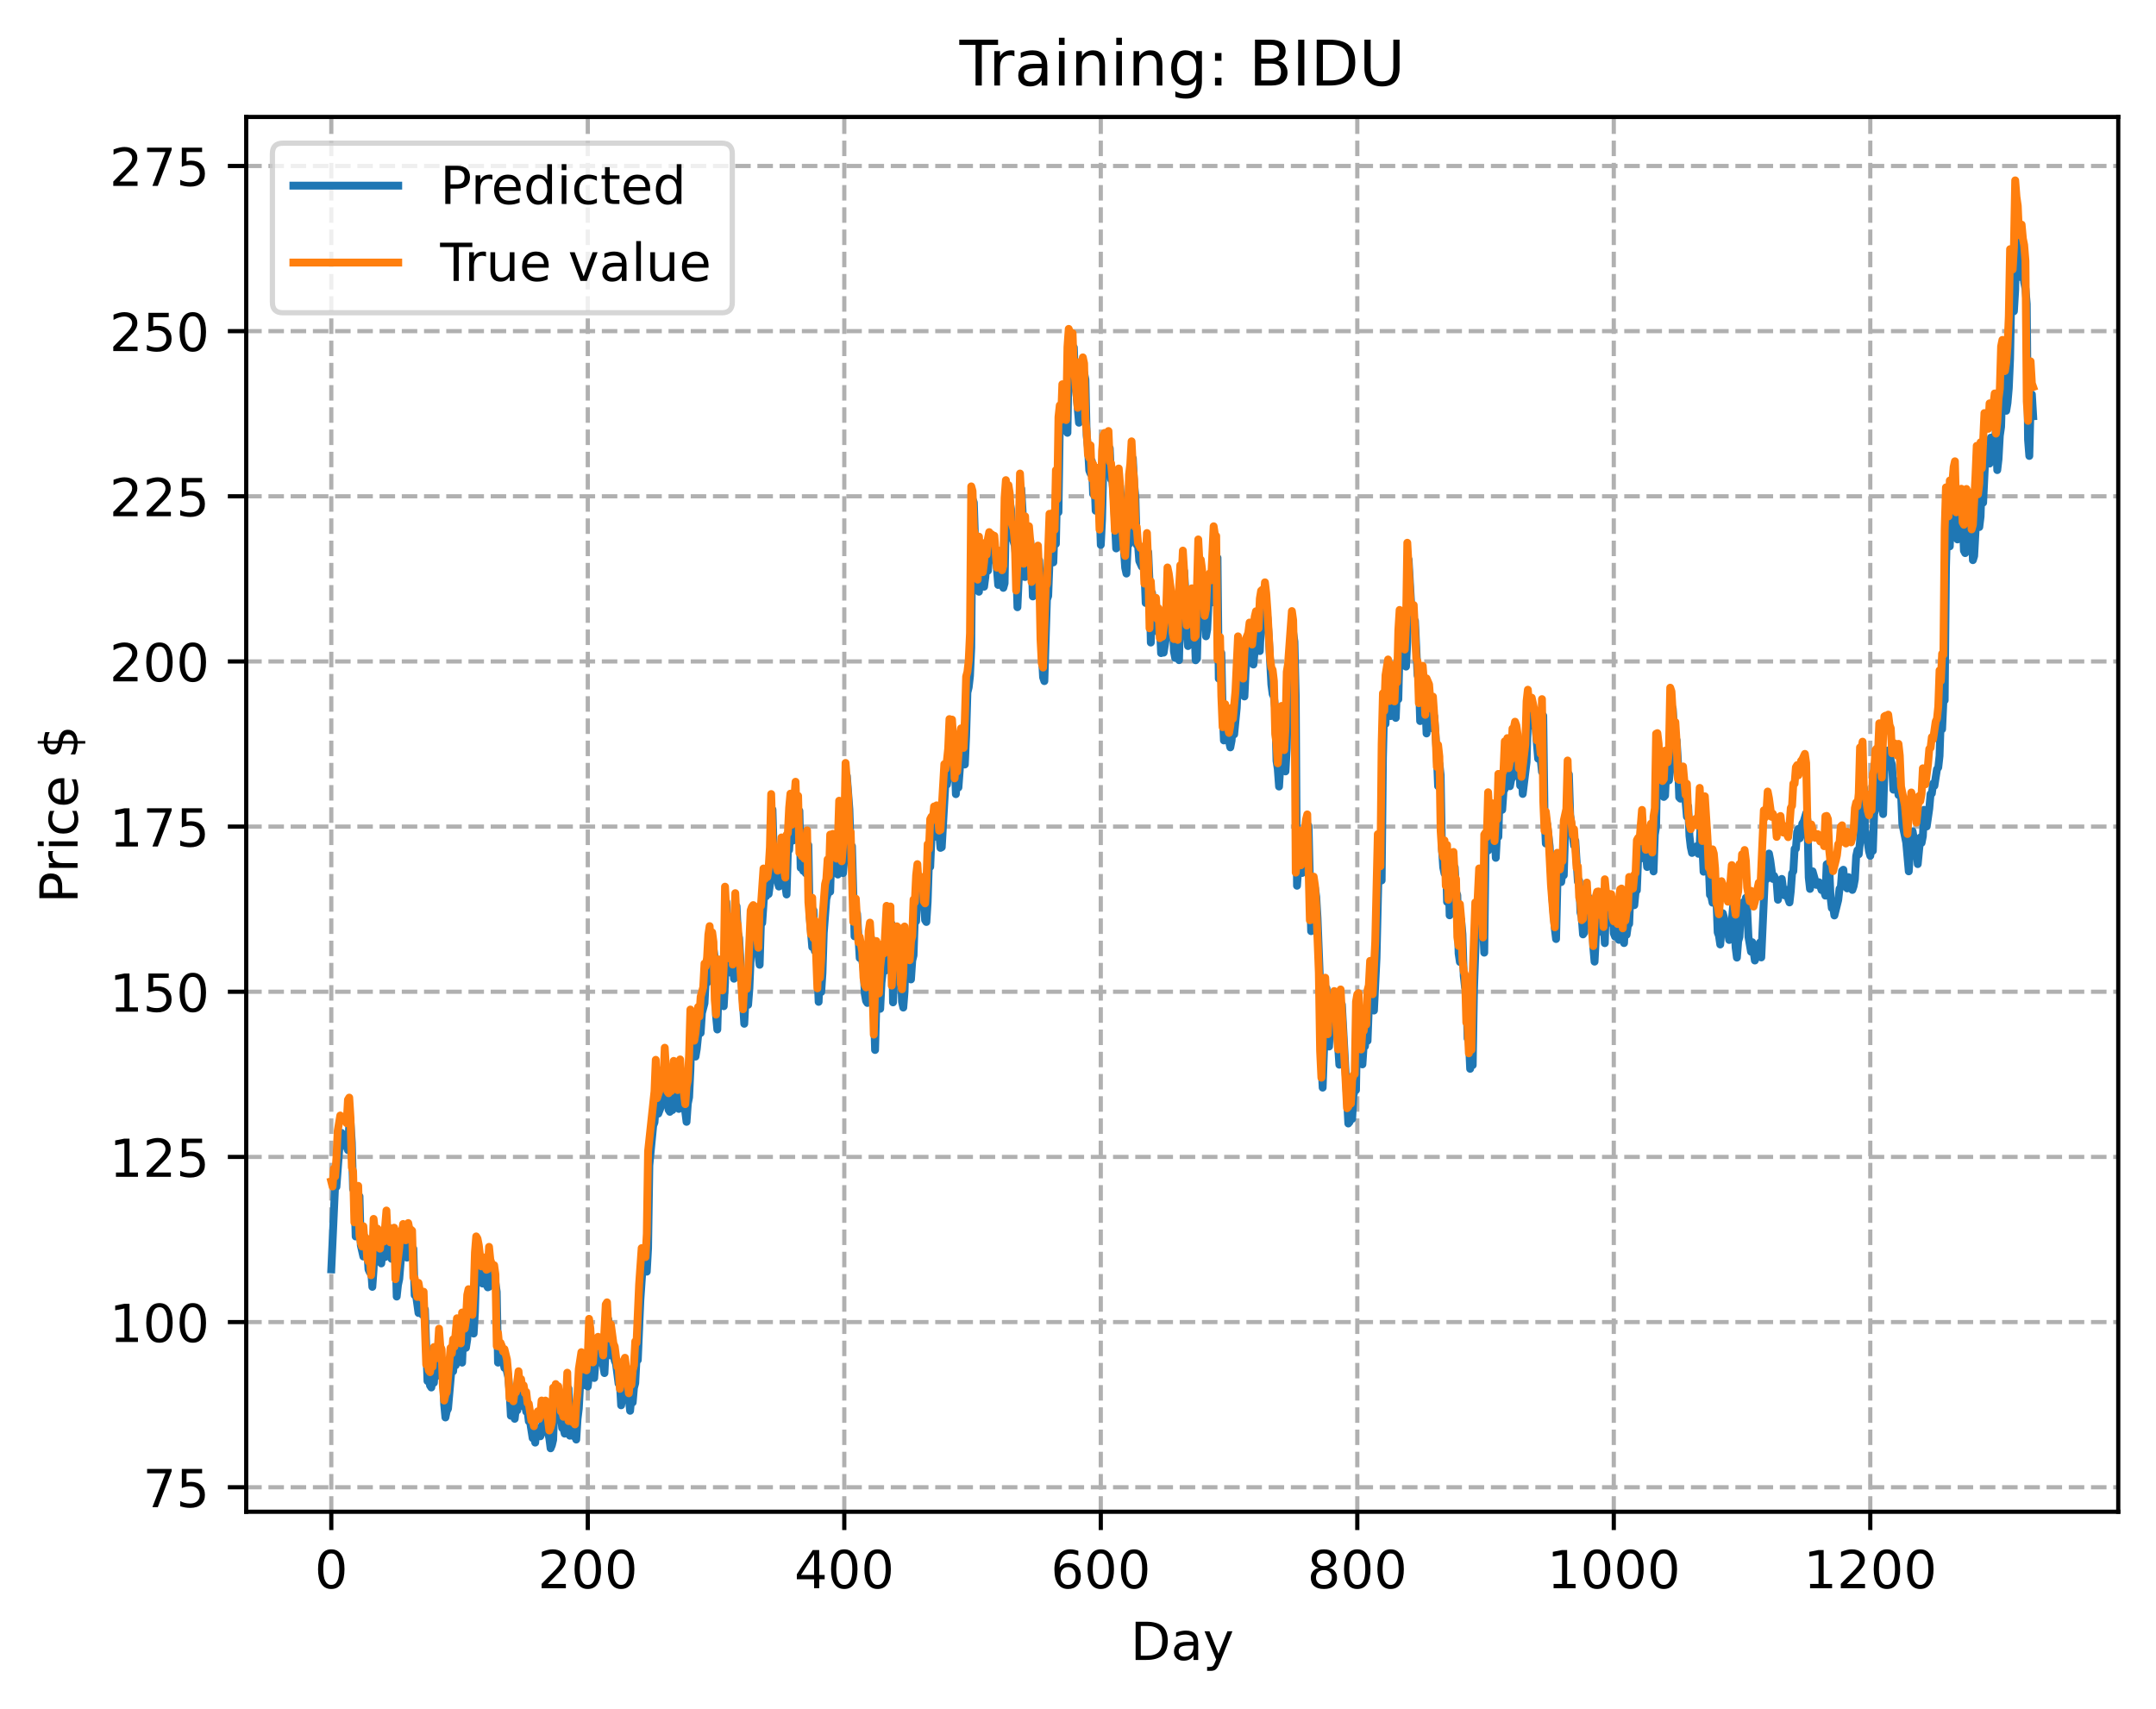 <?xml version="1.0" encoding="utf-8" standalone="no"?>
<!DOCTYPE svg PUBLIC "-//W3C//DTD SVG 1.1//EN"
  "http://www.w3.org/Graphics/SVG/1.1/DTD/svg11.dtd">
<!-- Created with matplotlib (https://matplotlib.org/) -->
<svg height="325.986pt" version="1.1" viewBox="0 0 411.286 325.986" width="411.286pt" xmlns="http://www.w3.org/2000/svg" xmlns:xlink="http://www.w3.org/1999/xlink">
 <defs>
  <style type="text/css">
*{stroke-linecap:butt;stroke-linejoin:round;}
  </style>
 </defs>
 <g id="figure_1">
  <g id="patch_1">
   <path d="M 0 325.986 
L 411.286 325.986 
L 411.286 0 
L 0 0 
z
" style="fill:#ffffff;"/>
  </g>
  <g id="axes_1">
   <g id="patch_2">
    <path d="M 46.966 288.43 
L 404.086 288.43 
L 404.086 22.318 
L 46.966 22.318 
z
" style="fill:#ffffff;"/>
   </g>
   <g id="matplotlib.axis_1">
    <g id="xtick_1">
     <g id="line2d_1">
      <path clip-path="url(#p3902d65af5)" d="M 63.198 288.43 
L 63.198 22.318 
" style="fill:none;stroke:#b0b0b0;stroke-dasharray:2.96,1.28;stroke-dashoffset:0;stroke-width:0.8;"/>
     </g>
     <g id="line2d_2">
      <defs>
       <path d="M 0 0 
L 0 3.5 
" id="me67dba9732" style="stroke:#000000;stroke-width:0.8;"/>
      </defs>
      <g>
       <use style="stroke:#000000;stroke-width:0.8;" x="63.198" xlink:href="#me67dba9732" y="288.43"/>
      </g>
     </g>
     <g id="text_1">
      <!-- 0 -->
      <defs>
       <path d="M 31.781 66.406 
Q 24.172 66.406 20.328 58.906 
Q 16.5 51.422 16.5 36.375 
Q 16.5 21.391 20.328 13.891 
Q 24.172 6.391 31.781 6.391 
Q 39.453 6.391 43.281 13.891 
Q 47.125 21.391 47.125 36.375 
Q 47.125 51.422 43.281 58.906 
Q 39.453 66.406 31.781 66.406 
z
M 31.781 74.219 
Q 44.047 74.219 50.516 64.516 
Q 56.984 54.828 56.984 36.375 
Q 56.984 17.969 50.516 8.266 
Q 44.047 -1.422 31.781 -1.422 
Q 19.531 -1.422 13.062 8.266 
Q 6.594 17.969 6.594 36.375 
Q 6.594 54.828 13.062 64.516 
Q 19.531 74.219 31.781 74.219 
z
" id="DejaVuSans-48"/>
      </defs>
      <g transform="translate(60.017 303.029)scale(0.1 -0.1)">
       <use xlink:href="#DejaVuSans-48"/>
      </g>
     </g>
    </g>
    <g id="xtick_2">
     <g id="line2d_3">
      <path clip-path="url(#p3902d65af5)" d="M 112.129 288.43 
L 112.129 22.318 
" style="fill:none;stroke:#b0b0b0;stroke-dasharray:2.96,1.28;stroke-dashoffset:0;stroke-width:0.8;"/>
     </g>
     <g id="line2d_4">
      <g>
       <use style="stroke:#000000;stroke-width:0.8;" x="112.129" xlink:href="#me67dba9732" y="288.43"/>
      </g>
     </g>
     <g id="text_2">
      <!-- 200 -->
      <defs>
       <path d="M 19.188 8.297 
L 53.609 8.297 
L 53.609 0 
L 7.328 0 
L 7.328 8.297 
Q 12.938 14.109 22.625 23.891 
Q 32.328 33.688 34.812 36.531 
Q 39.547 41.844 41.422 45.531 
Q 43.312 49.219 43.312 52.781 
Q 43.312 58.594 39.234 62.25 
Q 35.156 65.922 28.609 65.922 
Q 23.969 65.922 18.812 64.312 
Q 13.672 62.703 7.812 59.422 
L 7.812 69.391 
Q 13.766 71.781 18.938 73 
Q 24.125 74.219 28.422 74.219 
Q 39.75 74.219 46.484 68.547 
Q 53.219 62.891 53.219 53.422 
Q 53.219 48.922 51.531 44.891 
Q 49.859 40.875 45.406 35.406 
Q 44.188 33.984 37.641 27.219 
Q 31.109 20.453 19.188 8.297 
z
" id="DejaVuSans-50"/>
      </defs>
      <g transform="translate(102.585 303.029)scale(0.1 -0.1)">
       <use xlink:href="#DejaVuSans-50"/>
       <use x="63.623" xlink:href="#DejaVuSans-48"/>
       <use x="127.246" xlink:href="#DejaVuSans-48"/>
      </g>
     </g>
    </g>
    <g id="xtick_3">
     <g id="line2d_5">
      <path clip-path="url(#p3902d65af5)" d="M 161.06 288.43 
L 161.06 22.318 
" style="fill:none;stroke:#b0b0b0;stroke-dasharray:2.96,1.28;stroke-dashoffset:0;stroke-width:0.8;"/>
     </g>
     <g id="line2d_6">
      <g>
       <use style="stroke:#000000;stroke-width:0.8;" x="161.06" xlink:href="#me67dba9732" y="288.43"/>
      </g>
     </g>
     <g id="text_3">
      <!-- 400 -->
      <defs>
       <path d="M 37.797 64.312 
L 12.891 25.391 
L 37.797 25.391 
z
M 35.203 72.906 
L 47.609 72.906 
L 47.609 25.391 
L 58.016 25.391 
L 58.016 17.188 
L 47.609 17.188 
L 47.609 0 
L 37.797 0 
L 37.797 17.188 
L 4.891 17.188 
L 4.891 26.703 
z
" id="DejaVuSans-52"/>
      </defs>
      <g transform="translate(151.516 303.029)scale(0.1 -0.1)">
       <use xlink:href="#DejaVuSans-52"/>
       <use x="63.623" xlink:href="#DejaVuSans-48"/>
       <use x="127.246" xlink:href="#DejaVuSans-48"/>
      </g>
     </g>
    </g>
    <g id="xtick_4">
     <g id="line2d_7">
      <path clip-path="url(#p3902d65af5)" d="M 209.99 288.43 
L 209.99 22.318 
" style="fill:none;stroke:#b0b0b0;stroke-dasharray:2.96,1.28;stroke-dashoffset:0;stroke-width:0.8;"/>
     </g>
     <g id="line2d_8">
      <g>
       <use style="stroke:#000000;stroke-width:0.8;" x="209.99" xlink:href="#me67dba9732" y="288.43"/>
      </g>
     </g>
     <g id="text_4">
      <!-- 600 -->
      <defs>
       <path d="M 33.016 40.375 
Q 26.375 40.375 22.484 35.828 
Q 18.609 31.297 18.609 23.391 
Q 18.609 15.531 22.484 10.953 
Q 26.375 6.391 33.016 6.391 
Q 39.656 6.391 43.531 10.953 
Q 47.406 15.531 47.406 23.391 
Q 47.406 31.297 43.531 35.828 
Q 39.656 40.375 33.016 40.375 
z
M 52.594 71.297 
L 52.594 62.312 
Q 48.875 64.062 45.094 64.984 
Q 41.312 65.922 37.594 65.922 
Q 27.828 65.922 22.672 59.328 
Q 17.531 52.734 16.797 39.406 
Q 19.672 43.656 24.016 45.922 
Q 28.375 48.188 33.594 48.188 
Q 44.578 48.188 50.953 41.516 
Q 57.328 34.859 57.328 23.391 
Q 57.328 12.156 50.688 5.359 
Q 44.047 -1.422 33.016 -1.422 
Q 20.359 -1.422 13.672 8.266 
Q 6.984 17.969 6.984 36.375 
Q 6.984 53.656 15.188 63.938 
Q 23.391 74.219 37.203 74.219 
Q 40.922 74.219 44.703 73.484 
Q 48.484 72.75 52.594 71.297 
z
" id="DejaVuSans-54"/>
      </defs>
      <g transform="translate(200.446 303.029)scale(0.1 -0.1)">
       <use xlink:href="#DejaVuSans-54"/>
       <use x="63.623" xlink:href="#DejaVuSans-48"/>
       <use x="127.246" xlink:href="#DejaVuSans-48"/>
      </g>
     </g>
    </g>
    <g id="xtick_5">
     <g id="line2d_9">
      <path clip-path="url(#p3902d65af5)" d="M 258.921 288.43 
L 258.921 22.318 
" style="fill:none;stroke:#b0b0b0;stroke-dasharray:2.96,1.28;stroke-dashoffset:0;stroke-width:0.8;"/>
     </g>
     <g id="line2d_10">
      <g>
       <use style="stroke:#000000;stroke-width:0.8;" x="258.921" xlink:href="#me67dba9732" y="288.43"/>
      </g>
     </g>
     <g id="text_5">
      <!-- 800 -->
      <defs>
       <path d="M 31.781 34.625 
Q 24.75 34.625 20.719 30.859 
Q 16.703 27.094 16.703 20.516 
Q 16.703 13.922 20.719 10.156 
Q 24.75 6.391 31.781 6.391 
Q 38.812 6.391 42.859 10.172 
Q 46.922 13.969 46.922 20.516 
Q 46.922 27.094 42.891 30.859 
Q 38.875 34.625 31.781 34.625 
z
M 21.922 38.812 
Q 15.578 40.375 12.031 44.719 
Q 8.5 49.078 8.5 55.328 
Q 8.5 64.062 14.719 69.141 
Q 20.953 74.219 31.781 74.219 
Q 42.672 74.219 48.875 69.141 
Q 55.078 64.062 55.078 55.328 
Q 55.078 49.078 51.531 44.719 
Q 48 40.375 41.703 38.812 
Q 48.828 37.156 52.797 32.312 
Q 56.781 27.484 56.781 20.516 
Q 56.781 9.906 50.312 4.234 
Q 43.844 -1.422 31.781 -1.422 
Q 19.734 -1.422 13.25 4.234 
Q 6.781 9.906 6.781 20.516 
Q 6.781 27.484 10.781 32.312 
Q 14.797 37.156 21.922 38.812 
z
M 18.312 54.391 
Q 18.312 48.734 21.844 45.562 
Q 25.391 42.391 31.781 42.391 
Q 38.141 42.391 41.719 45.562 
Q 45.312 48.734 45.312 54.391 
Q 45.312 60.062 41.719 63.234 
Q 38.141 66.406 31.781 66.406 
Q 25.391 66.406 21.844 63.234 
Q 18.312 60.062 18.312 54.391 
z
" id="DejaVuSans-56"/>
      </defs>
      <g transform="translate(249.377 303.029)scale(0.1 -0.1)">
       <use xlink:href="#DejaVuSans-56"/>
       <use x="63.623" xlink:href="#DejaVuSans-48"/>
       <use x="127.246" xlink:href="#DejaVuSans-48"/>
      </g>
     </g>
    </g>
    <g id="xtick_6">
     <g id="line2d_11">
      <path clip-path="url(#p3902d65af5)" d="M 307.851 288.43 
L 307.851 22.318 
" style="fill:none;stroke:#b0b0b0;stroke-dasharray:2.96,1.28;stroke-dashoffset:0;stroke-width:0.8;"/>
     </g>
     <g id="line2d_12">
      <g>
       <use style="stroke:#000000;stroke-width:0.8;" x="307.851" xlink:href="#me67dba9732" y="288.43"/>
      </g>
     </g>
     <g id="text_6">
      <!-- 1000 -->
      <defs>
       <path d="M 12.406 8.297 
L 28.516 8.297 
L 28.516 63.922 
L 10.984 60.406 
L 10.984 69.391 
L 28.422 72.906 
L 38.281 72.906 
L 38.281 8.297 
L 54.391 8.297 
L 54.391 0 
L 12.406 0 
z
" id="DejaVuSans-49"/>
      </defs>
      <g transform="translate(295.126 303.029)scale(0.1 -0.1)">
       <use xlink:href="#DejaVuSans-49"/>
       <use x="63.623" xlink:href="#DejaVuSans-48"/>
       <use x="127.246" xlink:href="#DejaVuSans-48"/>
       <use x="190.869" xlink:href="#DejaVuSans-48"/>
      </g>
     </g>
    </g>
    <g id="xtick_7">
     <g id="line2d_13">
      <path clip-path="url(#p3902d65af5)" d="M 356.782 288.43 
L 356.782 22.318 
" style="fill:none;stroke:#b0b0b0;stroke-dasharray:2.96,1.28;stroke-dashoffset:0;stroke-width:0.8;"/>
     </g>
     <g id="line2d_14">
      <g>
       <use style="stroke:#000000;stroke-width:0.8;" x="356.782" xlink:href="#me67dba9732" y="288.43"/>
      </g>
     </g>
     <g id="text_7">
      <!-- 1200 -->
      <g transform="translate(344.057 303.029)scale(0.1 -0.1)">
       <use xlink:href="#DejaVuSans-49"/>
       <use x="63.623" xlink:href="#DejaVuSans-50"/>
       <use x="127.246" xlink:href="#DejaVuSans-48"/>
       <use x="190.869" xlink:href="#DejaVuSans-48"/>
      </g>
     </g>
    </g>
    <g id="text_8">
     <!-- Day -->
     <defs>
      <path d="M 19.672 64.797 
L 19.672 8.109 
L 31.594 8.109 
Q 46.688 8.109 53.688 14.938 
Q 60.688 21.781 60.688 36.531 
Q 60.688 51.172 53.688 57.984 
Q 46.688 64.797 31.594 64.797 
z
M 9.812 72.906 
L 30.078 72.906 
Q 51.266 72.906 61.172 64.094 
Q 71.094 55.281 71.094 36.531 
Q 71.094 17.672 61.125 8.828 
Q 51.172 0 30.078 0 
L 9.812 0 
z
" id="DejaVuSans-68"/>
      <path d="M 34.281 27.484 
Q 23.391 27.484 19.188 25 
Q 14.984 22.516 14.984 16.5 
Q 14.984 11.719 18.141 8.906 
Q 21.297 6.109 26.703 6.109 
Q 34.188 6.109 38.703 11.406 
Q 43.219 16.703 43.219 25.484 
L 43.219 27.484 
z
M 52.203 31.203 
L 52.203 0 
L 43.219 0 
L 43.219 8.297 
Q 40.141 3.328 35.547 0.953 
Q 30.953 -1.422 24.312 -1.422 
Q 15.922 -1.422 10.953 3.297 
Q 6 8.016 6 15.922 
Q 6 25.141 12.172 29.828 
Q 18.359 34.516 30.609 34.516 
L 43.219 34.516 
L 43.219 35.406 
Q 43.219 41.609 39.141 45 
Q 35.062 48.391 27.688 48.391 
Q 23 48.391 18.547 47.266 
Q 14.109 46.141 10.016 43.891 
L 10.016 52.203 
Q 14.938 54.109 19.578 55.047 
Q 24.219 56 28.609 56 
Q 40.484 56 46.344 49.844 
Q 52.203 43.703 52.203 31.203 
z
" id="DejaVuSans-97"/>
      <path d="M 32.172 -5.078 
Q 28.375 -14.844 24.75 -17.812 
Q 21.141 -20.797 15.094 -20.797 
L 7.906 -20.797 
L 7.906 -13.281 
L 13.188 -13.281 
Q 16.891 -13.281 18.938 -11.516 
Q 21 -9.766 23.484 -3.219 
L 25.094 0.875 
L 2.984 54.688 
L 12.5 54.688 
L 29.594 11.922 
L 46.688 54.688 
L 56.203 54.688 
z
" id="DejaVuSans-121"/>
     </defs>
     <g transform="translate(215.652 316.707)scale(0.1 -0.1)">
      <use xlink:href="#DejaVuSans-68"/>
      <use x="77.002" xlink:href="#DejaVuSans-97"/>
      <use x="138.281" xlink:href="#DejaVuSans-121"/>
     </g>
    </g>
   </g>
   <g id="matplotlib.axis_2">
    <g id="ytick_1">
     <g id="line2d_15">
      <path clip-path="url(#p3902d65af5)" d="M 46.966 283.756 
L 404.086 283.756 
" style="fill:none;stroke:#b0b0b0;stroke-dasharray:2.96,1.28;stroke-dashoffset:0;stroke-width:0.8;"/>
     </g>
     <g id="line2d_16">
      <defs>
       <path d="M 0 0 
L -3.5 0 
" id="m47f9cd5eea" style="stroke:#000000;stroke-width:0.8;"/>
      </defs>
      <g>
       <use style="stroke:#000000;stroke-width:0.8;" x="46.966" xlink:href="#m47f9cd5eea" y="283.756"/>
      </g>
     </g>
     <g id="text_9">
      <!-- 75 -->
      <defs>
       <path d="M 8.203 72.906 
L 55.078 72.906 
L 55.078 68.703 
L 28.609 0 
L 18.312 0 
L 43.219 64.594 
L 8.203 64.594 
z
" id="DejaVuSans-55"/>
       <path d="M 10.797 72.906 
L 49.516 72.906 
L 49.516 64.594 
L 19.828 64.594 
L 19.828 46.734 
Q 21.969 47.469 24.109 47.828 
Q 26.266 48.188 28.422 48.188 
Q 40.625 48.188 47.75 41.5 
Q 54.891 34.812 54.891 23.391 
Q 54.891 11.625 47.562 5.094 
Q 40.234 -1.422 26.906 -1.422 
Q 22.312 -1.422 17.547 -0.641 
Q 12.797 0.141 7.719 1.703 
L 7.719 11.625 
Q 12.109 9.234 16.797 8.062 
Q 21.484 6.891 26.703 6.891 
Q 35.156 6.891 40.078 11.328 
Q 45.016 15.766 45.016 23.391 
Q 45.016 31 40.078 35.438 
Q 35.156 39.891 26.703 39.891 
Q 22.75 39.891 18.812 39.016 
Q 14.891 38.141 10.797 36.281 
z
" id="DejaVuSans-53"/>
      </defs>
      <g transform="translate(27.241 287.556)scale(0.1 -0.1)">
       <use xlink:href="#DejaVuSans-55"/>
       <use x="63.623" xlink:href="#DejaVuSans-53"/>
      </g>
     </g>
    </g>
    <g id="ytick_2">
     <g id="line2d_17">
      <path clip-path="url(#p3902d65af5)" d="M 46.966 252.245 
L 404.086 252.245 
" style="fill:none;stroke:#b0b0b0;stroke-dasharray:2.96,1.28;stroke-dashoffset:0;stroke-width:0.8;"/>
     </g>
     <g id="line2d_18">
      <g>
       <use style="stroke:#000000;stroke-width:0.8;" x="46.966" xlink:href="#m47f9cd5eea" y="252.245"/>
      </g>
     </g>
     <g id="text_10">
      <!-- 100 -->
      <g transform="translate(20.878 256.044)scale(0.1 -0.1)">
       <use xlink:href="#DejaVuSans-49"/>
       <use x="63.623" xlink:href="#DejaVuSans-48"/>
       <use x="127.246" xlink:href="#DejaVuSans-48"/>
      </g>
     </g>
    </g>
    <g id="ytick_3">
     <g id="line2d_19">
      <path clip-path="url(#p3902d65af5)" d="M 46.966 220.734 
L 404.086 220.734 
" style="fill:none;stroke:#b0b0b0;stroke-dasharray:2.96,1.28;stroke-dashoffset:0;stroke-width:0.8;"/>
     </g>
     <g id="line2d_20">
      <g>
       <use style="stroke:#000000;stroke-width:0.8;" x="46.966" xlink:href="#m47f9cd5eea" y="220.734"/>
      </g>
     </g>
     <g id="text_11">
      <!-- 125 -->
      <g transform="translate(20.878 224.533)scale(0.1 -0.1)">
       <use xlink:href="#DejaVuSans-49"/>
       <use x="63.623" xlink:href="#DejaVuSans-50"/>
       <use x="127.246" xlink:href="#DejaVuSans-53"/>
      </g>
     </g>
    </g>
    <g id="ytick_4">
     <g id="line2d_21">
      <path clip-path="url(#p3902d65af5)" d="M 46.966 189.223 
L 404.086 189.223 
" style="fill:none;stroke:#b0b0b0;stroke-dasharray:2.96,1.28;stroke-dashoffset:0;stroke-width:0.8;"/>
     </g>
     <g id="line2d_22">
      <g>
       <use style="stroke:#000000;stroke-width:0.8;" x="46.966" xlink:href="#m47f9cd5eea" y="189.223"/>
      </g>
     </g>
     <g id="text_12">
      <!-- 150 -->
      <g transform="translate(20.878 193.022)scale(0.1 -0.1)">
       <use xlink:href="#DejaVuSans-49"/>
       <use x="63.623" xlink:href="#DejaVuSans-53"/>
       <use x="127.246" xlink:href="#DejaVuSans-48"/>
      </g>
     </g>
    </g>
    <g id="ytick_5">
     <g id="line2d_23">
      <path clip-path="url(#p3902d65af5)" d="M 46.966 157.711 
L 404.086 157.711 
" style="fill:none;stroke:#b0b0b0;stroke-dasharray:2.96,1.28;stroke-dashoffset:0;stroke-width:0.8;"/>
     </g>
     <g id="line2d_24">
      <g>
       <use style="stroke:#000000;stroke-width:0.8;" x="46.966" xlink:href="#m47f9cd5eea" y="157.711"/>
      </g>
     </g>
     <g id="text_13">
      <!-- 175 -->
      <g transform="translate(20.878 161.511)scale(0.1 -0.1)">
       <use xlink:href="#DejaVuSans-49"/>
       <use x="63.623" xlink:href="#DejaVuSans-55"/>
       <use x="127.246" xlink:href="#DejaVuSans-53"/>
      </g>
     </g>
    </g>
    <g id="ytick_6">
     <g id="line2d_25">
      <path clip-path="url(#p3902d65af5)" d="M 46.966 126.2 
L 404.086 126.2 
" style="fill:none;stroke:#b0b0b0;stroke-dasharray:2.96,1.28;stroke-dashoffset:0;stroke-width:0.8;"/>
     </g>
     <g id="line2d_26">
      <g>
       <use style="stroke:#000000;stroke-width:0.8;" x="46.966" xlink:href="#m47f9cd5eea" y="126.2"/>
      </g>
     </g>
     <g id="text_14">
      <!-- 200 -->
      <g transform="translate(20.878 129.999)scale(0.1 -0.1)">
       <use xlink:href="#DejaVuSans-50"/>
       <use x="63.623" xlink:href="#DejaVuSans-48"/>
       <use x="127.246" xlink:href="#DejaVuSans-48"/>
      </g>
     </g>
    </g>
    <g id="ytick_7">
     <g id="line2d_27">
      <path clip-path="url(#p3902d65af5)" d="M 46.966 94.689 
L 404.086 94.689 
" style="fill:none;stroke:#b0b0b0;stroke-dasharray:2.96,1.28;stroke-dashoffset:0;stroke-width:0.8;"/>
     </g>
     <g id="line2d_28">
      <g>
       <use style="stroke:#000000;stroke-width:0.8;" x="46.966" xlink:href="#m47f9cd5eea" y="94.689"/>
      </g>
     </g>
     <g id="text_15">
      <!-- 225 -->
      <g transform="translate(20.878 98.488)scale(0.1 -0.1)">
       <use xlink:href="#DejaVuSans-50"/>
       <use x="63.623" xlink:href="#DejaVuSans-50"/>
       <use x="127.246" xlink:href="#DejaVuSans-53"/>
      </g>
     </g>
    </g>
    <g id="ytick_8">
     <g id="line2d_29">
      <path clip-path="url(#p3902d65af5)" d="M 46.966 63.178 
L 404.086 63.178 
" style="fill:none;stroke:#b0b0b0;stroke-dasharray:2.96,1.28;stroke-dashoffset:0;stroke-width:0.8;"/>
     </g>
     <g id="line2d_30">
      <g>
       <use style="stroke:#000000;stroke-width:0.8;" x="46.966" xlink:href="#m47f9cd5eea" y="63.178"/>
      </g>
     </g>
     <g id="text_16">
      <!-- 250 -->
      <g transform="translate(20.878 66.977)scale(0.1 -0.1)">
       <use xlink:href="#DejaVuSans-50"/>
       <use x="63.623" xlink:href="#DejaVuSans-53"/>
       <use x="127.246" xlink:href="#DejaVuSans-48"/>
      </g>
     </g>
    </g>
    <g id="ytick_9">
     <g id="line2d_31">
      <path clip-path="url(#p3902d65af5)" d="M 46.966 31.666 
L 404.086 31.666 
" style="fill:none;stroke:#b0b0b0;stroke-dasharray:2.96,1.28;stroke-dashoffset:0;stroke-width:0.8;"/>
     </g>
     <g id="line2d_32">
      <g>
       <use style="stroke:#000000;stroke-width:0.8;" x="46.966" xlink:href="#m47f9cd5eea" y="31.666"/>
      </g>
     </g>
     <g id="text_17">
      <!-- 275 -->
      <g transform="translate(20.878 35.466)scale(0.1 -0.1)">
       <use xlink:href="#DejaVuSans-50"/>
       <use x="63.623" xlink:href="#DejaVuSans-55"/>
       <use x="127.246" xlink:href="#DejaVuSans-53"/>
      </g>
     </g>
    </g>
    <g id="text_18">
     <!-- Price $ -->
     <defs>
      <path d="M 19.672 64.797 
L 19.672 37.406 
L 32.078 37.406 
Q 38.969 37.406 42.719 40.969 
Q 46.484 44.531 46.484 51.125 
Q 46.484 57.672 42.719 61.234 
Q 38.969 64.797 32.078 64.797 
z
M 9.812 72.906 
L 32.078 72.906 
Q 44.344 72.906 50.609 67.359 
Q 56.891 61.812 56.891 51.125 
Q 56.891 40.328 50.609 34.812 
Q 44.344 29.297 32.078 29.297 
L 19.672 29.297 
L 19.672 0 
L 9.812 0 
z
" id="DejaVuSans-80"/>
      <path d="M 41.109 46.297 
Q 39.594 47.172 37.812 47.578 
Q 36.031 48 33.891 48 
Q 26.266 48 22.188 43.047 
Q 18.109 38.094 18.109 28.812 
L 18.109 0 
L 9.078 0 
L 9.078 54.688 
L 18.109 54.688 
L 18.109 46.188 
Q 20.953 51.172 25.484 53.578 
Q 30.031 56 36.531 56 
Q 37.453 56 38.578 55.875 
Q 39.703 55.766 41.062 55.516 
z
" id="DejaVuSans-114"/>
      <path d="M 9.422 54.688 
L 18.406 54.688 
L 18.406 0 
L 9.422 0 
z
M 9.422 75.984 
L 18.406 75.984 
L 18.406 64.594 
L 9.422 64.594 
z
" id="DejaVuSans-105"/>
      <path d="M 48.781 52.594 
L 48.781 44.188 
Q 44.969 46.297 41.141 47.344 
Q 37.312 48.391 33.406 48.391 
Q 24.656 48.391 19.812 42.844 
Q 14.984 37.312 14.984 27.297 
Q 14.984 17.281 19.812 11.734 
Q 24.656 6.203 33.406 6.203 
Q 37.312 6.203 41.141 7.25 
Q 44.969 8.297 48.781 10.406 
L 48.781 2.094 
Q 45.016 0.344 40.984 -0.531 
Q 36.969 -1.422 32.422 -1.422 
Q 20.062 -1.422 12.781 6.344 
Q 5.516 14.109 5.516 27.297 
Q 5.516 40.672 12.859 48.328 
Q 20.219 56 33.016 56 
Q 37.156 56 41.109 55.141 
Q 45.062 54.297 48.781 52.594 
z
" id="DejaVuSans-99"/>
      <path d="M 56.203 29.594 
L 56.203 25.203 
L 14.891 25.203 
Q 15.484 15.922 20.484 11.062 
Q 25.484 6.203 34.422 6.203 
Q 39.594 6.203 44.453 7.469 
Q 49.312 8.734 54.109 11.281 
L 54.109 2.781 
Q 49.266 0.734 44.188 -0.344 
Q 39.109 -1.422 33.891 -1.422 
Q 20.797 -1.422 13.156 6.188 
Q 5.516 13.812 5.516 26.812 
Q 5.516 40.234 12.766 48.109 
Q 20.016 56 32.328 56 
Q 43.359 56 49.781 48.891 
Q 56.203 41.797 56.203 29.594 
z
M 47.219 32.234 
Q 47.125 39.594 43.094 43.984 
Q 39.062 48.391 32.422 48.391 
Q 24.906 48.391 20.391 44.141 
Q 15.875 39.891 15.188 32.172 
z
" id="DejaVuSans-101"/>
      <path id="DejaVuSans-32"/>
      <path d="M 33.797 -14.703 
L 28.906 -14.703 
L 28.859 0 
Q 23.734 0.094 18.609 1.188 
Q 13.484 2.297 8.297 4.5 
L 8.297 13.281 
Q 13.281 10.156 18.375 8.562 
Q 23.484 6.984 28.906 6.938 
L 28.906 29.203 
Q 18.109 30.953 13.203 35.156 
Q 8.297 39.359 8.297 46.688 
Q 8.297 54.641 13.625 59.219 
Q 18.953 63.812 28.906 64.5 
L 28.906 75.984 
L 33.797 75.984 
L 33.797 64.656 
Q 38.328 64.453 42.578 63.688 
Q 46.828 62.938 50.875 61.625 
L 50.875 53.078 
Q 46.828 55.125 42.547 56.25 
Q 38.281 57.375 33.797 57.562 
L 33.797 36.719 
Q 44.875 35.016 50.094 30.609 
Q 55.328 26.219 55.328 18.609 
Q 55.328 10.359 49.781 5.594 
Q 44.234 0.828 33.797 0.094 
z
M 28.906 37.594 
L 28.906 57.625 
Q 23.25 56.984 20.266 54.391 
Q 17.281 51.812 17.281 47.516 
Q 17.281 43.312 20.031 40.969 
Q 22.797 38.625 28.906 37.594 
z
M 33.797 28.219 
L 33.797 7.078 
Q 39.984 7.906 43.141 10.594 
Q 46.297 13.281 46.297 17.672 
Q 46.297 21.969 43.281 24.5 
Q 40.281 27.047 33.797 28.219 
z
" id="DejaVuSans-36"/>
     </defs>
     <g transform="translate(14.798 172.342)rotate(-90)scale(0.1 -0.1)">
      <use xlink:href="#DejaVuSans-80"/>
      <use x="58.553" xlink:href="#DejaVuSans-114"/>
      <use x="99.666" xlink:href="#DejaVuSans-105"/>
      <use x="127.449" xlink:href="#DejaVuSans-99"/>
      <use x="182.43" xlink:href="#DejaVuSans-101"/>
      <use x="243.953" xlink:href="#DejaVuSans-32"/>
      <use x="275.74" xlink:href="#DejaVuSans-36"/>
     </g>
    </g>
   </g>
   <g id="line2d_33">
    <path clip-path="url(#p3902d65af5)" d="M 63.198 242.19 
L 63.932 226.053 
L 64.177 226.451 
L 64.911 216.7 
L 65.156 216.14 
L 65.4 217.178 
L 65.645 217.577 
L 66.379 219.448 
L 66.623 214.776 
L 66.868 214.232 
L 67.113 217.979 
L 67.357 226.884 
L 67.602 227.072 
L 67.847 235.918 
L 68.336 233.03 
L 68.581 228.253 
L 68.825 237.578 
L 69.315 239.737 
L 69.559 235.958 
L 69.804 239.293 
L 70.049 238.294 
L 70.293 242.2 
L 70.538 242.732 
L 70.783 241.999 
L 71.027 245.527 
L 71.272 242.139 
L 71.517 234.887 
L 72.006 239.631 
L 72.251 237.05 
L 72.495 240.779 
L 72.74 241.059 
L 72.984 238.509 
L 73.229 239.39 
L 73.474 239.838 
L 73.963 234.001 
L 74.208 239.182 
L 74.697 240.179 
L 75.186 237.656 
L 75.431 237.598 
L 75.676 247.38 
L 75.92 245.164 
L 76.165 244.012 
L 76.654 238.039 
L 76.899 238.586 
L 77.144 236.81 
L 77.388 238.929 
L 77.633 239.952 
L 78.122 236.749 
L 78.367 238.029 
L 78.611 238.023 
L 78.856 238.253 
L 79.101 247.109 
L 79.345 246.971 
L 79.835 250.511 
L 80.079 247.845 
L 80.569 250.841 
L 80.813 250.861 
L 81.058 249.832 
L 81.547 263.499 
L 81.792 262.918 
L 82.037 264.363 
L 82.281 264.729 
L 82.526 262.751 
L 82.771 263.833 
L 83.015 260.124 
L 83.505 262.464 
L 83.749 260.936 
L 83.994 256.954 
L 84.239 260.345 
L 84.483 260.884 
L 84.728 267.957 
L 84.972 270.448 
L 85.217 269.24 
L 85.462 268.796 
L 86.196 260.519 
L 86.44 261.639 
L 86.685 258.996 
L 86.93 260.484 
L 87.419 255.107 
L 87.664 256.038 
L 87.908 257.494 
L 88.153 259.987 
L 88.398 254.099 
L 88.642 256.612 
L 88.887 257.158 
L 89.132 255.546 
L 89.376 250.702 
L 89.621 249.572 
L 89.866 249.973 
L 90.11 252.937 
L 90.355 254.44 
L 90.599 250.342 
L 90.844 242.374 
L 91.089 239.128 
L 91.333 239.453 
L 91.578 240.713 
L 92.067 244.899 
L 92.312 243.175 
L 92.801 245.143 
L 93.046 245.62 
L 93.291 245.517 
L 93.535 241.246 
L 93.78 243.648 
L 94.025 244.245 
L 94.269 245.139 
L 94.514 244.763 
L 94.759 246.489 
L 95.003 259.982 
L 95.248 257.161 
L 95.493 259.785 
L 95.737 259.067 
L 95.982 259.799 
L 96.227 260.986 
L 96.471 260.616 
L 96.96 262.766 
L 97.205 265.478 
L 97.45 270.118 
L 97.939 269.151 
L 98.184 270.705 
L 98.428 268.591 
L 98.673 269.113 
L 99.162 265.154 
L 99.407 268.025 
L 99.652 266.569 
L 99.896 268.37 
L 100.141 267.797 
L 100.386 269.343 
L 100.63 269.086 
L 100.875 271.182 
L 101.12 271.281 
L 101.609 274.389 
L 101.854 274.144 
L 102.098 275.246 
L 102.343 272.89 
L 102.587 273.14 
L 102.832 272.505 
L 103.077 274.04 
L 103.321 273.174 
L 103.566 270.615 
L 103.811 271.154 
L 104.055 272.003 
L 104.3 270.682 
L 104.545 273.402 
L 104.789 274.39 
L 105.034 276.334 
L 105.279 275.733 
L 105.523 274.713 
L 105.768 268.014 
L 106.013 269.564 
L 106.257 267.2 
L 106.502 269.766 
L 106.747 267.616 
L 107.236 272.454 
L 107.481 272.548 
L 107.725 273.534 
L 107.97 270.742 
L 108.215 270.411 
L 108.459 264.94 
L 108.704 273.922 
L 108.948 273.099 
L 109.193 272.667 
L 109.438 274.023 
L 109.682 273.961 
L 109.927 274.661 
L 110.172 270.758 
L 110.416 268.711 
L 110.661 264.157 
L 111.15 260.955 
L 111.395 263.888 
L 111.64 264.292 
L 111.884 263.414 
L 112.129 264.543 
L 112.374 262.025 
L 112.618 254.714 
L 112.863 256.504 
L 113.108 261.368 
L 113.352 262.918 
L 113.597 259.723 
L 113.842 258.693 
L 114.086 259.659 
L 114.331 258.195 
L 114.575 259.669 
L 115.065 260.524 
L 115.309 261.981 
L 115.799 252.188 
L 116.043 251.713 
L 116.288 256.199 
L 116.533 258.623 
L 116.777 255.932 
L 117.267 259.616 
L 117.511 260.192 
L 118.001 263.997 
L 118.245 263.736 
L 118.49 268.128 
L 118.735 266.564 
L 118.979 263.254 
L 119.469 262.282 
L 120.203 269.174 
L 120.447 266.296 
L 120.692 267.579 
L 120.936 264.8 
L 121.181 263.883 
L 121.426 259.257 
L 121.67 259.493 
L 122.16 248.026 
L 122.649 240.847 
L 122.894 240.974 
L 123.138 242.356 
L 123.383 242.629 
L 123.628 238.171 
L 123.872 222.345 
L 124.606 214.777 
L 124.851 214.15 
L 125.096 211.004 
L 125.34 205.102 
L 125.585 212.48 
L 126.319 210.526 
L 126.563 207.547 
L 126.808 209.453 
L 127.053 203.41 
L 127.542 211.754 
L 127.787 212.131 
L 128.031 211.696 
L 128.276 211.803 
L 128.521 210.534 
L 128.765 206.058 
L 129.01 207.195 
L 129.255 206.695 
L 129.499 211.578 
L 129.744 206.678 
L 129.989 205.671 
L 130.233 210.983 
L 130.478 210.137 
L 130.967 214.045 
L 131.212 210.562 
L 131.457 209.354 
L 131.701 204.238 
L 131.946 195.651 
L 132.435 201.504 
L 132.68 201.594 
L 132.924 200.11 
L 133.414 195.27 
L 133.658 197.094 
L 133.903 193.3 
L 134.392 191.418 
L 134.637 186.902 
L 134.882 187.507 
L 135.126 185.841 
L 135.371 181.466 
L 135.616 179.803 
L 135.86 183.383 
L 136.105 180.967 
L 136.35 182.805 
L 136.594 193.779 
L 136.839 196.427 
L 137.084 188.037 
L 137.328 185.875 
L 137.818 190.309 
L 138.062 191.986 
L 138.307 187.422 
L 138.551 172.075 
L 139.041 181.183 
L 139.285 185.563 
L 139.53 177.636 
L 139.775 180.131 
L 140.019 186.737 
L 140.509 172.9 
L 140.753 177.935 
L 140.998 178.956 
L 141.487 187.506 
L 141.977 195.333 
L 142.221 190.658 
L 142.466 190.112 
L 142.711 191.722 
L 142.955 188.609 
L 143.445 176.829 
L 143.689 176.106 
L 143.934 175.78 
L 144.178 181.311 
L 144.668 182.229 
L 144.912 184.08 
L 145.157 176.042 
L 145.402 176.093 
L 145.891 168.991 
L 146.136 171.021 
L 146.38 169.499 
L 146.625 170.588 
L 146.87 168.823 
L 147.114 164.73 
L 147.359 154.465 
L 147.604 162.792 
L 147.848 164.966 
L 148.093 165.34 
L 148.338 168.22 
L 148.582 169.15 
L 148.827 165.212 
L 149.072 166.64 
L 149.316 162.913 
L 149.561 164.262 
L 149.806 168.992 
L 150.05 170.669 
L 150.295 162.461 
L 150.539 162.175 
L 151.029 154.518 
L 151.273 160.379 
L 151.518 158.656 
L 152.007 152.143 
L 152.252 159.975 
L 152.497 154.712 
L 152.741 165.577 
L 152.986 163.179 
L 153.231 166.162 
L 153.475 163.029 
L 153.72 166.636 
L 154.209 161.24 
L 154.454 174.747 
L 154.943 180.7 
L 155.188 173.689 
L 155.433 181.448 
L 155.677 178.096 
L 156.166 191.15 
L 156.411 184.508 
L 156.656 189.27 
L 156.9 185.62 
L 157.145 177.965 
L 157.634 171.526 
L 157.879 170.604 
L 158.124 166.868 
L 158.368 170.14 
L 158.613 162.2 
L 158.858 162.456 
L 159.102 162.08 
L 159.347 163.676 
L 159.592 163.869 
L 159.836 166.861 
L 160.081 163.276 
L 160.326 155.394 
L 160.57 165.173 
L 160.815 166.591 
L 161.304 160.692 
L 161.549 148.044 
L 162.038 154.462 
L 162.283 162.204 
L 162.527 161.447 
L 163.017 178.647 
L 163.261 177.331 
L 163.506 174.344 
L 163.995 182.786 
L 164.24 181.773 
L 164.729 184.658 
L 164.974 189.627 
L 165.219 190.987 
L 165.463 191.359 
L 165.708 189.34 
L 165.953 180.631 
L 166.197 179.026 
L 166.442 182.873 
L 166.931 200.334 
L 167.421 182.377 
L 167.665 190.876 
L 167.91 192.479 
L 168.154 187.532 
L 168.644 183.302 
L 168.888 185.197 
L 169.378 176.268 
L 169.622 180.945 
L 169.867 180.425 
L 170.112 176.309 
L 170.356 191.252 
L 170.601 185.826 
L 170.846 187.491 
L 171.09 181.455 
L 171.335 180.006 
L 171.58 180.352 
L 171.824 182.857 
L 172.069 191.139 
L 172.314 192.24 
L 172.558 189.17 
L 172.803 180.329 
L 173.048 185.088 
L 173.292 185.237 
L 173.782 186.87 
L 174.026 183.253 
L 174.271 182.287 
L 174.515 175.267 
L 174.76 175.788 
L 175.005 170.6 
L 175.249 168.438 
L 175.494 172.379 
L 175.739 170.698 
L 175.983 172.844 
L 176.228 171.045 
L 176.473 175.545 
L 176.717 175.91 
L 176.962 172.073 
L 177.207 164.515 
L 177.451 165.394 
L 177.696 159.592 
L 177.941 159.059 
L 178.185 159.691 
L 178.43 157.078 
L 178.675 158.572 
L 178.919 156.911 
L 179.164 158.859 
L 179.409 161.774 
L 179.653 161.645 
L 180.387 148.778 
L 180.632 149.711 
L 180.876 148.176 
L 181.121 145.85 
L 181.366 140.17 
L 181.61 141.798 
L 181.855 140.271 
L 182.1 144.363 
L 182.344 151.525 
L 182.589 148.2 
L 182.834 150.253 
L 183.323 143.776 
L 183.568 142.097 
L 183.812 142.688 
L 184.057 145.865 
L 184.302 140.505 
L 184.546 132.133 
L 184.791 131.138 
L 185.036 128.981 
L 185.28 123.595 
L 185.525 95.226 
L 185.77 95.876 
L 186.014 103.182 
L 186.259 104.324 
L 186.748 112.905 
L 186.993 104.75 
L 187.237 109.065 
L 187.482 109.752 
L 187.727 111.945 
L 187.971 110.074 
L 188.216 106.52 
L 188.461 108.908 
L 188.705 105.898 
L 188.95 104.675 
L 189.195 105.606 
L 189.439 105.141 
L 189.684 106.477 
L 189.929 105.507 
L 190.418 111.607 
L 190.663 108.327 
L 191.152 110.087 
L 191.397 112.163 
L 191.641 111.286 
L 191.886 98.193 
L 192.13 94.667 
L 192.375 98.68 
L 192.62 95.553 
L 192.864 97.151 
L 193.109 102.513 
L 193.598 104.134 
L 193.843 106.782 
L 194.088 115.862 
L 194.577 105.163 
L 194.822 93.242 
L 195.066 97.482 
L 195.311 110.033 
L 195.556 110.094 
L 195.8 101.07 
L 196.045 106.673 
L 196.534 103.126 
L 196.779 105.987 
L 197.024 113.802 
L 197.513 108.232 
L 197.758 107.368 
L 198.002 109.366 
L 198.247 106.937 
L 198.491 112.645 
L 198.736 124.69 
L 198.981 129.226 
L 199.225 129.957 
L 199.715 114.408 
L 199.959 113.72 
L 200.449 100.455 
L 200.938 107.305 
L 201.183 100.405 
L 201.427 103.774 
L 201.672 92.356 
L 201.917 97.742 
L 202.161 81.746 
L 202.406 79.34 
L 202.651 82.175 
L 202.895 75.43 
L 203.14 80.861 
L 203.629 82.581 
L 203.874 68.751 
L 204.118 65.317 
L 204.363 66.059 
L 204.608 73.346 
L 204.852 66.296 
L 205.097 73.271 
L 205.342 75.051 
L 205.831 80.656 
L 206.076 71.957 
L 206.32 73.733 
L 206.565 73.262 
L 206.81 71.162 
L 207.054 72.391 
L 207.299 83.078 
L 207.544 85.412 
L 207.788 89.751 
L 208.033 90.36 
L 208.278 87.953 
L 208.522 94.244 
L 208.767 91.39 
L 209.012 97.444 
L 209.256 92.275 
L 209.501 92.177 
L 209.746 96.635 
L 209.99 103.972 
L 210.235 99.042 
L 210.479 88.93 
L 210.724 85.97 
L 210.969 85.565 
L 211.213 87.472 
L 211.458 90.345 
L 211.703 85.531 
L 211.947 91.464 
L 212.192 91.78 
L 212.437 94.406 
L 212.926 104.641 
L 213.171 104.088 
L 213.66 92.71 
L 213.905 95.641 
L 214.149 103.199 
L 214.394 104.807 
L 214.639 108.325 
L 214.883 109.435 
L 215.128 104.062 
L 215.373 103.839 
L 215.617 93.833 
L 215.862 91.783 
L 216.106 87.453 
L 216.351 92.366 
L 216.596 94.835 
L 216.84 103.951 
L 217.085 103.852 
L 217.33 107.03 
L 217.819 108.109 
L 218.064 108.044 
L 218.308 108.681 
L 218.553 115.045 
L 219.042 105.328 
L 219.287 111.088 
L 219.532 122.596 
L 219.776 113.133 
L 220.021 117.179 
L 220.266 119.329 
L 220.51 119.388 
L 220.755 116.555 
L 221 120.702 
L 221.244 118.791 
L 221.489 124.614 
L 221.734 121.74 
L 221.978 124.522 
L 222.712 119.891 
L 222.957 111.646 
L 223.201 112.78 
L 223.691 116.643 
L 223.935 124.242 
L 224.18 125.535 
L 224.669 123.356 
L 224.914 125.954 
L 225.159 116.213 
L 225.403 111.63 
L 225.648 114.043 
L 225.893 108.957 
L 226.137 113.062 
L 226.382 120.397 
L 226.627 123.265 
L 226.871 120.912 
L 227.116 116.949 
L 227.361 119.767 
L 227.605 116.48 
L 227.85 119.824 
L 228.094 125.975 
L 228.339 125.682 
L 228.828 106.876 
L 229.073 111.42 
L 229.318 110.659 
L 229.562 112.595 
L 230.052 121.407 
L 230.296 120.102 
L 230.541 115.06 
L 230.786 113.893 
L 231.03 113.385 
L 231.275 114.928 
L 231.764 104.594 
L 232.009 106.228 
L 232.254 106.428 
L 232.498 129.482 
L 232.743 126.299 
L 232.988 124.594 
L 233.232 135.634 
L 233.477 141.277 
L 233.722 136.677 
L 233.966 136.862 
L 234.211 140.342 
L 234.7 142.596 
L 234.945 141.311 
L 235.189 137.932 
L 235.434 140.117 
L 235.923 135.084 
L 236.413 124.588 
L 236.657 129.114 
L 236.902 127.611 
L 237.147 129.198 
L 237.391 132.884 
L 237.636 127.717 
L 237.881 125.536 
L 238.37 124.411 
L 238.615 122.455 
L 238.859 125.961 
L 239.104 126.789 
L 239.593 121.632 
L 239.838 120.65 
L 240.082 123.148 
L 240.327 124.224 
L 240.572 118.491 
L 240.816 117.032 
L 241.061 116.886 
L 241.306 118.532 
L 241.55 115.706 
L 241.795 117.949 
L 242.04 121.603 
L 242.529 130.592 
L 242.774 132.446 
L 243.018 132.941 
L 243.263 135.168 
L 243.508 145.159 
L 243.752 146.721 
L 243.997 150.07 
L 244.242 146.001 
L 244.486 145.693 
L 244.731 138.667 
L 244.976 141.263 
L 245.22 147.184 
L 245.465 142.812 
L 245.709 132.161 
L 245.954 130.657 
L 246.688 120.671 
L 246.933 122.413 
L 247.177 132.799 
L 247.422 168.996 
L 247.667 165.621 
L 247.911 159.794 
L 248.156 162.067 
L 248.401 166.566 
L 248.645 165.236 
L 249.135 160.346 
L 249.379 158.411 
L 249.624 157.578 
L 250.113 177.663 
L 250.358 177.484 
L 250.847 169.358 
L 251.092 171.112 
L 251.337 175.184 
L 251.826 187.727 
L 252.07 202.503 
L 252.315 207.517 
L 252.56 200.659 
L 252.804 188.513 
L 253.049 188.555 
L 253.538 199.675 
L 253.783 194.073 
L 254.028 193.072 
L 254.272 197.065 
L 254.762 191.972 
L 255.496 203.146 
L 255.74 202.977 
L 255.985 191.668 
L 256.964 209.65 
L 257.208 214.361 
L 257.453 214.06 
L 257.697 211.861 
L 257.942 213.493 
L 258.187 208.955 
L 258.431 208.091 
L 258.676 207.993 
L 258.921 194.109 
L 259.165 192.665 
L 259.41 192.459 
L 259.899 203.08 
L 260.144 199.361 
L 260.389 199.632 
L 260.633 196.647 
L 260.878 198.587 
L 261.123 192.041 
L 261.367 191.081 
L 261.612 186.425 
L 261.857 188.279 
L 262.101 192.807 
L 262.591 182.786 
L 263.08 161.938 
L 263.325 163.532 
L 263.569 167.99 
L 263.814 144.595 
L 264.058 134.715 
L 264.303 138.119 
L 264.548 131.351 
L 265.037 128.586 
L 265.282 136.625 
L 265.771 129.859 
L 266.016 131.629 
L 266.26 136.971 
L 266.505 130.987 
L 266.75 133.425 
L 266.994 123.497 
L 267.239 119.591 
L 267.484 120.972 
L 267.728 120.016 
L 267.973 122.724 
L 268.218 127.186 
L 268.462 122.435 
L 268.707 106.75 
L 269.441 119.536 
L 269.685 118.623 
L 269.93 118.459 
L 270.419 128.864 
L 270.664 129.528 
L 270.909 137.577 
L 271.153 137.363 
L 271.398 130.792 
L 271.643 130.548 
L 271.887 133.603 
L 272.132 139.942 
L 272.377 132.993 
L 272.866 134.231 
L 273.111 137.577 
L 273.355 139.028 
L 273.6 136.657 
L 274.089 143.781 
L 274.334 150 
L 274.579 145.677 
L 274.823 147.843 
L 275.068 161.852 
L 275.313 165.501 
L 275.557 166.663 
L 275.802 163.451 
L 276.046 172.087 
L 276.291 164.249 
L 276.536 174.639 
L 276.78 171.934 
L 277.025 173.226 
L 277.27 167.462 
L 277.514 165.488 
L 277.759 170.137 
L 278.004 170.788 
L 278.248 181.906 
L 278.493 183.543 
L 278.738 175.516 
L 278.982 178.231 
L 279.227 186.171 
L 279.472 188.385 
L 279.716 189.017 
L 279.961 198.145 
L 280.206 198.478 
L 280.45 203.927 
L 280.695 199.976 
L 280.94 203.228 
L 281.184 188.679 
L 281.673 174.992 
L 281.918 178.595 
L 282.407 168.656 
L 282.652 178.318 
L 282.897 176.121 
L 283.141 181.765 
L 283.386 161.993 
L 283.631 161.48 
L 283.875 162.285 
L 284.12 153.808 
L 284.365 158.011 
L 284.609 157.683 
L 284.854 156.221 
L 285.099 158.037 
L 285.343 163.673 
L 285.588 159.082 
L 285.833 159.661 
L 286.077 150.991 
L 286.322 152.209 
L 286.567 154.514 
L 286.811 150.986 
L 287.056 150.524 
L 287.301 144.849 
L 287.545 145.853 
L 287.79 144.266 
L 288.034 150.011 
L 288.279 148.727 
L 288.524 148.368 
L 288.768 142.463 
L 289.013 142.342 
L 289.258 141.049 
L 289.502 141.704 
L 289.747 143.413 
L 289.992 149.889 
L 290.236 146.064 
L 290.481 151.484 
L 291.215 145.406 
L 291.46 137.065 
L 291.704 134.85 
L 291.949 138.03 
L 292.194 138.43 
L 292.438 136.457 
L 292.928 138.78 
L 293.417 144.755 
L 293.661 144.521 
L 293.906 144.907 
L 294.151 147.265 
L 294.395 136.557 
L 294.64 155.502 
L 294.885 160.943 
L 295.129 157.183 
L 295.619 161.44 
L 296.108 171.015 
L 296.597 177.149 
L 296.842 179.162 
L 297.087 168.831 
L 297.331 164.931 
L 297.821 168.302 
L 298.065 166.498 
L 298.31 167.003 
L 298.555 159.286 
L 299.044 157.063 
L 299.289 147.736 
L 299.533 155.492 
L 300.267 161.329 
L 300.512 160.419 
L 301.001 168.227 
L 301.246 168.018 
L 301.49 174.072 
L 301.735 175.034 
L 301.98 178.28 
L 302.224 177.92 
L 302.469 172.267 
L 302.714 175.879 
L 302.958 171.08 
L 303.203 175.839 
L 303.448 176.639 
L 303.692 174.586 
L 303.937 180.689 
L 304.182 183.48 
L 304.671 174.13 
L 304.916 173.252 
L 305.16 173.261 
L 305.405 177.474 
L 305.649 177.88 
L 305.894 175.555 
L 306.139 179.952 
L 306.383 170.684 
L 306.628 173.208 
L 306.873 174.249 
L 307.117 173.428 
L 307.362 176.131 
L 307.607 173.584 
L 307.851 178.076 
L 308.096 178.709 
L 308.341 177.78 
L 308.83 179.322 
L 309.075 174.559 
L 309.319 172.739 
L 309.564 172.552 
L 309.809 179.937 
L 310.053 175.204 
L 310.298 178.362 
L 310.543 176.581 
L 310.787 176.276 
L 311.032 170.24 
L 311.521 172.723 
L 311.766 172.708 
L 312.01 170.155 
L 312.255 169.883 
L 312.5 163.579 
L 312.744 163.099 
L 312.989 163.809 
L 313.478 157.726 
L 313.723 162.341 
L 313.968 162.83 
L 314.212 165.421 
L 314.457 163.801 
L 314.702 163.117 
L 314.946 162.972 
L 315.191 160.761 
L 315.436 166.264 
L 315.68 159.278 
L 315.925 157.724 
L 316.17 143.211 
L 316.414 142.867 
L 316.659 144.939 
L 316.904 151.732 
L 317.148 149.183 
L 317.393 152.055 
L 317.637 151.801 
L 317.882 146.46 
L 318.127 148.449 
L 318.371 148.903 
L 318.616 146.926 
L 318.861 134.607 
L 319.105 135.231 
L 319.595 143.582 
L 319.839 141.228 
L 320.084 145.205 
L 320.329 152.135 
L 320.573 152.383 
L 320.818 150.646 
L 321.063 150.068 
L 321.307 150.169 
L 321.797 155.821 
L 322.041 153.835 
L 322.286 159.498 
L 322.531 161.612 
L 322.775 162.74 
L 323.02 161.733 
L 323.265 162.354 
L 323.754 161.411 
L 323.998 162.904 
L 324.243 161.031 
L 324.488 155.974 
L 324.977 166.318 
L 325.222 163.399 
L 325.466 157.383 
L 325.956 164.867 
L 326.2 170.741 
L 326.445 171.026 
L 326.69 172.231 
L 326.934 167.475 
L 327.179 168.486 
L 327.424 171.417 
L 327.668 177.898 
L 327.913 178.543 
L 328.158 180.205 
L 328.647 174.23 
L 328.892 175.111 
L 329.136 177.651 
L 329.381 176.26 
L 329.87 179.346 
L 330.115 178.638 
L 330.604 172.948 
L 330.849 175.827 
L 331.093 180.796 
L 331.338 182.71 
L 331.583 179.584 
L 331.827 178.772 
L 332.072 173.729 
L 332.317 175.89 
L 332.561 172.129 
L 332.806 175.093 
L 333.051 171.288 
L 333.295 173.486 
L 333.54 178.734 
L 334.029 181.577 
L 334.274 179.771 
L 334.763 183.262 
L 335.008 182.637 
L 335.742 179.809 
L 335.986 182.674 
L 336.72 166.406 
L 336.965 167.79 
L 337.21 166.895 
L 337.454 162.848 
L 337.699 164.108 
L 338.188 167.69 
L 338.433 167.111 
L 338.922 168.31 
L 339.167 171.671 
L 339.412 168.464 
L 339.656 168.411 
L 339.901 167.688 
L 340.146 169.725 
L 340.39 170.822 
L 340.635 170.122 
L 340.88 169.781 
L 341.124 171.48 
L 341.369 172.183 
L 341.613 170.041 
L 341.858 166.653 
L 342.103 166.214 
L 342.347 161.957 
L 342.592 161.924 
L 342.837 158.692 
L 343.081 158.126 
L 343.326 159.959 
L 343.571 158.96 
L 343.815 157.133 
L 344.06 156.794 
L 344.549 155.149 
L 344.794 156.453 
L 345.039 167.407 
L 345.283 169.603 
L 345.773 166.231 
L 346.507 168.833 
L 346.751 168.369 
L 346.996 168.322 
L 347.485 169.816 
L 347.73 169.245 
L 348.219 170.887 
L 348.464 164.897 
L 348.708 164.751 
L 348.953 165.379 
L 349.198 171.172 
L 349.442 173.254 
L 349.687 173.024 
L 349.932 174.67 
L 350.666 171.717 
L 350.91 169.571 
L 351.155 169.32 
L 351.4 166.162 
L 351.644 165.941 
L 351.889 168.831 
L 352.134 168.277 
L 352.378 169.508 
L 352.623 167.35 
L 352.868 168.956 
L 353.112 168.361 
L 353.357 169.795 
L 353.601 169.084 
L 353.846 167.74 
L 354.091 163.348 
L 354.335 162.218 
L 354.58 162.996 
L 354.825 160.613 
L 355.069 151.673 
L 355.314 151.942 
L 355.559 150.299 
L 355.803 159.257 
L 356.048 159.118 
L 356.537 162.388 
L 356.782 163.286 
L 357.027 161.633 
L 357.271 162.341 
L 357.516 155.277 
L 357.761 154.447 
L 358.005 150.525 
L 358.25 150.28 
L 358.495 151.229 
L 358.739 145.42 
L 359.228 155.326 
L 359.473 147.126 
L 359.718 143.34 
L 359.962 143.228 
L 360.207 144.694 
L 360.452 143.073 
L 360.696 145.174 
L 360.941 145.943 
L 361.186 150.668 
L 361.43 149.254 
L 361.675 149.016 
L 361.92 149.587 
L 362.164 151.683 
L 362.409 149.505 
L 362.654 151.528 
L 362.898 157.196 
L 363.632 160.76 
L 364.122 166.252 
L 364.366 162.444 
L 364.611 161.406 
L 364.856 158.6 
L 365.345 161.47 
L 365.589 161.197 
L 365.834 164.868 
L 366.323 159.785 
L 366.568 160.818 
L 366.813 159.539 
L 367.057 154.509 
L 367.302 157.047 
L 367.547 157.691 
L 368.036 154.29 
L 368.281 151.485 
L 368.525 151.387 
L 368.77 149.491 
L 369.015 149.931 
L 369.504 146.776 
L 369.749 146.426 
L 369.993 144.235 
L 370.238 137.213 
L 370.483 139.137 
L 370.727 133.804 
L 370.972 133.624 
L 371.216 108.421 
L 371.461 99.378 
L 371.706 99.87 
L 371.95 104.241 
L 372.195 97.258 
L 372.44 98.829 
L 372.684 97.373 
L 372.929 94.363 
L 373.174 93.284 
L 373.418 102.924 
L 373.663 101.69 
L 373.908 101.473 
L 374.152 99.501 
L 374.397 98.584 
L 374.642 105.066 
L 374.886 105.535 
L 375.131 103.308 
L 375.376 98.796 
L 375.62 100.338 
L 375.865 100.626 
L 376.11 99.843 
L 376.354 106.874 
L 376.599 106.085 
L 377.088 97.047 
L 377.333 91.316 
L 377.577 100.561 
L 377.822 98.544 
L 378.067 90.797 
L 378.311 95.909 
L 378.801 85.562 
L 379.045 87.105 
L 379.29 85.999 
L 379.535 88.455 
L 379.779 83.495 
L 380.024 85.079 
L 380.269 85.051 
L 380.513 83.972 
L 380.758 82.041 
L 381.003 89.694 
L 381.247 87.597 
L 381.492 83.129 
L 381.737 81.429 
L 381.981 73.343 
L 382.226 72.161 
L 382.471 74.392 
L 382.715 78.379 
L 382.96 76.876 
L 383.204 74.044 
L 383.449 68.46 
L 383.694 55.483 
L 383.938 58.069 
L 384.183 59.386 
L 384.428 55.268 
L 384.672 42.421 
L 385.406 52.854 
L 385.651 52.444 
L 385.896 51.008 
L 386.14 53.862 
L 386.385 55.081 
L 386.63 58.003 
L 386.874 83.859 
L 387.119 86.996 
L 387.364 77.275 
L 387.608 75.237 
L 387.853 79.414 
L 387.853 79.414 
" style="fill:none;stroke:#1f77b4;stroke-linecap:square;stroke-width:1.5;"/>
   </g>
   <g id="line2d_34">
    <path clip-path="url(#p3902d65af5)" d="M 63.198 225.41 
L 63.443 226.381 
L 63.688 222.952 
L 63.932 224.477 
L 64.177 220.935 
L 64.422 215.768 
L 64.911 212.831 
L 65.156 213.247 
L 65.4 213.095 
L 66.134 214.306 
L 66.379 209.818 
L 66.623 209.415 
L 66.868 213.285 
L 67.113 222.751 
L 67.357 223.507 
L 67.602 233.225 
L 67.847 232.431 
L 68.091 230.943 
L 68.336 226.255 
L 68.581 235.733 
L 68.825 237.107 
L 69.07 237.826 
L 69.315 233.956 
L 69.559 237.195 
L 69.804 236.187 
L 70.049 240.157 
L 70.293 240.699 
L 70.538 239.88 
L 70.783 243.308 
L 71.027 239.855 
L 71.272 232.557 
L 71.761 237.132 
L 72.006 234.422 
L 72.251 238.04 
L 72.495 238.241 
L 72.74 235.632 
L 72.984 236.464 
L 73.229 236.88 
L 73.718 230.956 
L 73.963 236.149 
L 74.452 237.031 
L 74.942 234.347 
L 75.186 234.233 
L 75.431 244.065 
L 76.165 238.103 
L 76.41 234.826 
L 76.654 235.342 
L 76.899 233.527 
L 77.144 235.632 
L 77.388 236.641 
L 77.878 233.351 
L 78.122 234.611 
L 78.367 234.586 
L 78.611 234.8 
L 78.856 243.762 
L 79.101 243.8 
L 79.59 247.455 
L 79.835 244.758 
L 80.324 247.581 
L 80.569 247.544 
L 80.813 246.447 
L 81.303 260.35 
L 81.547 260.022 
L 81.792 261.472 
L 82.037 261.799 
L 82.281 259.745 
L 82.526 260.766 
L 82.771 257.01 
L 83.26 259.152 
L 83.505 257.526 
L 83.749 253.506 
L 83.994 256.896 
L 84.239 257.413 
L 84.483 264.547 
L 84.728 267.219 
L 84.972 266.085 
L 85.217 265.656 
L 85.951 257.173 
L 86.196 258.232 
L 86.44 255.522 
L 86.685 256.959 
L 87.174 251.514 
L 87.419 252.447 
L 87.664 253.884 
L 87.908 256.316 
L 88.153 250.417 
L 88.398 252.964 
L 88.642 253.506 
L 88.887 251.88 
L 89.132 247.052 
L 89.376 245.968 
L 89.621 246.384 
L 89.866 249.359 
L 90.11 250.871 
L 90.355 246.775 
L 90.599 238.935 
L 90.844 235.897 
L 91.089 236.313 
L 91.333 237.548 
L 91.823 241.619 
L 92.067 239.842 
L 92.557 241.783 
L 92.801 242.262 
L 93.046 242.149 
L 93.291 237.889 
L 93.535 240.334 
L 94.025 241.783 
L 94.269 241.393 
L 94.514 243.17 
L 94.759 256.82 
L 95.003 254.3 
L 95.248 256.947 
L 95.493 256.203 
L 95.737 256.82 
L 95.982 257.879 
L 96.227 257.4 
L 96.716 259.404 
L 96.96 262.102 
L 97.205 266.803 
L 97.694 265.883 
L 97.939 267.358 
L 98.184 265.19 
L 98.428 265.669 
L 98.918 261.623 
L 99.162 264.522 
L 99.407 263.123 
L 99.652 264.938 
L 99.896 264.32 
L 100.141 265.833 
L 100.386 265.568 
L 100.63 267.686 
L 100.875 267.812 
L 101.364 271.051 
L 101.609 270.938 
L 101.854 272.11 
L 102.098 269.765 
L 102.343 269.992 
L 102.587 269.274 
L 102.832 270.736 
L 103.077 269.803 
L 103.321 267.207 
L 103.566 267.749 
L 103.811 268.568 
L 104.055 267.219 
L 104.3 269.942 
L 104.545 270.95 
L 104.789 272.929 
L 105.034 272.324 
L 105.279 271.316 
L 105.523 264.761 
L 105.768 266.413 
L 106.013 264.068 
L 106.257 266.652 
L 106.502 264.484 
L 106.991 269.299 
L 107.236 269.349 
L 107.481 270.32 
L 107.725 267.56 
L 107.97 267.257 
L 108.215 261.9 
L 108.459 271.127 
L 108.948 270.08 
L 109.193 271.328 
L 109.438 271.152 
L 109.682 271.769 
L 109.927 267.812 
L 110.172 265.732 
L 110.416 261.182 
L 110.906 257.98 
L 111.15 260.892 
L 111.395 261.27 
L 111.64 260.375 
L 111.884 261.459 
L 112.129 258.9 
L 112.374 251.627 
L 112.618 253.468 
L 112.863 258.371 
L 113.108 259.946 
L 113.352 256.72 
L 113.597 255.673 
L 113.842 256.594 
L 114.086 255.056 
L 114.331 256.48 
L 114.82 257.211 
L 115.065 258.61 
L 115.554 248.88 
L 115.799 248.476 
L 116.043 252.964 
L 116.288 255.384 
L 116.533 252.674 
L 117.022 256.329 
L 117.267 256.909 
L 117.756 260.778 
L 118.001 260.551 
L 118.245 264.988 
L 118.49 263.476 
L 118.735 260.161 
L 119.224 259.051 
L 119.958 265.833 
L 120.203 262.934 
L 120.447 264.219 
L 120.692 261.459 
L 120.936 260.526 
L 121.181 255.926 
L 121.426 256.215 
L 121.915 245.073 
L 122.404 238.128 
L 122.649 238.279 
L 122.894 239.628 
L 123.138 239.842 
L 123.383 235.393 
L 123.628 219.662 
L 124.851 208.218 
L 125.096 202.205 
L 125.34 209.528 
L 126.074 207.197 
L 126.319 204.108 
L 126.563 205.949 
L 126.808 199.899 
L 127.297 208.23 
L 127.542 208.583 
L 127.787 208.117 
L 128.031 208.18 
L 128.276 206.881 
L 128.521 202.407 
L 128.765 203.541 
L 129.01 203.062 
L 129.255 207.978 
L 129.499 203.113 
L 129.744 202.13 
L 129.989 207.461 
L 130.233 206.655 
L 130.723 210.663 
L 130.967 207.285 
L 131.212 206.138 
L 131.457 201.071 
L 131.701 192.613 
L 132.191 198.499 
L 132.435 198.562 
L 132.68 197.025 
L 133.169 192.122 
L 133.414 193.949 
L 133.658 190.155 
L 134.148 188.365 
L 134.392 183.828 
L 134.637 184.382 
L 134.882 182.693 
L 135.126 178.332 
L 135.371 176.694 
L 135.616 180.299 
L 135.86 177.879 
L 136.105 179.719 
L 136.35 190.798 
L 136.594 193.584 
L 136.839 185.24 
L 137.084 183.046 
L 137.573 187.332 
L 137.818 188.97 
L 138.062 184.395 
L 138.307 169.169 
L 138.796 178.421 
L 139.041 182.832 
L 139.285 174.929 
L 139.53 177.425 
L 139.775 184.03 
L 140.264 170.404 
L 140.509 175.61 
L 140.753 176.542 
L 141.243 184.861 
L 141.732 192.563 
L 141.977 187.849 
L 142.221 187.206 
L 142.466 188.681 
L 142.711 185.466 
L 143.2 173.681 
L 143.445 173.001 
L 143.689 172.685 
L 143.934 178.181 
L 144.423 179.026 
L 144.668 180.828 
L 144.912 172.799 
L 145.157 172.849 
L 145.646 165.703 
L 145.891 167.732 
L 146.136 166.207 
L 146.38 167.341 
L 146.625 165.64 
L 146.87 161.619 
L 147.114 151.497 
L 147.359 159.93 
L 147.604 162.123 
L 147.848 162.451 
L 148.093 165.261 
L 148.338 166.119 
L 148.582 162.136 
L 148.827 163.522 
L 149.072 159.778 
L 149.316 161.115 
L 149.561 165.803 
L 149.806 167.442 
L 150.05 159.262 
L 150.295 158.984 
L 150.539 154.081 
L 150.784 151.422 
L 151.029 157.358 
L 151.273 155.657 
L 151.763 149.153 
L 152.007 157.056 
L 152.252 151.838 
L 152.497 162.753 
L 152.741 160.396 
L 152.986 163.383 
L 153.231 160.232 
L 153.475 163.837 
L 153.965 158.43 
L 154.209 172.106 
L 154.699 178.282 
L 154.943 171.274 
L 155.188 179.013 
L 155.433 175.597 
L 155.922 188.567 
L 156.166 181.887 
L 156.411 186.576 
L 156.656 182.857 
L 156.9 175.181 
L 157.39 168.69 
L 157.634 167.732 
L 157.879 163.963 
L 158.124 167.19 
L 158.368 159.236 
L 158.613 159.489 
L 158.858 159.098 
L 159.102 160.661 
L 159.347 160.825 
L 159.592 163.825 
L 159.836 160.358 
L 160.081 152.77 
L 160.326 162.841 
L 160.57 164.329 
L 161.06 158.253 
L 161.304 145.561 
L 161.794 151.964 
L 162.038 159.602 
L 162.283 158.745 
L 162.772 175.874 
L 163.017 174.526 
L 163.261 171.463 
L 163.751 179.794 
L 163.995 178.748 
L 164.485 181.597 
L 164.729 186.55 
L 164.974 187.962 
L 165.219 188.391 
L 165.463 186.361 
L 165.708 177.652 
L 165.953 176.026 
L 166.197 179.832 
L 166.687 197.403 
L 167.176 179.542 
L 167.421 188 
L 167.665 189.55 
L 167.91 184.496 
L 168.399 180.11 
L 168.644 181.912 
L 169.133 172.824 
L 169.378 177.45 
L 169.622 176.946 
L 169.867 172.95 
L 170.112 188.05 
L 170.356 182.731 
L 170.601 184.37 
L 170.846 178.269 
L 171.09 176.732 
L 171.335 176.958 
L 171.58 179.353 
L 171.824 187.622 
L 172.069 188.744 
L 172.314 185.63 
L 172.558 176.769 
L 172.803 181.521 
L 173.048 181.635 
L 173.537 183.21 
L 173.782 179.58 
L 174.026 178.61 
L 174.271 171.614 
L 174.515 172.169 
L 174.76 167.001 
L 175.005 164.871 
L 175.249 168.841 
L 175.494 167.165 
L 175.739 169.295 
L 175.983 167.48 
L 176.228 171.992 
L 176.473 172.358 
L 176.717 168.526 
L 176.962 161.064 
L 177.207 162.009 
L 177.451 156.274 
L 177.696 155.808 
L 177.941 156.476 
L 178.185 153.867 
L 178.43 155.342 
L 178.675 153.653 
L 178.919 155.594 
L 179.164 158.48 
L 179.409 158.342 
L 180.142 145.787 
L 180.387 146.733 
L 180.632 145.157 
L 180.876 142.825 
L 181.121 137.191 
L 181.366 138.855 
L 181.61 137.292 
L 181.855 141.325 
L 182.1 148.51 
L 182.344 145.182 
L 182.589 147.224 
L 183.078 140.67 
L 183.323 138.968 
L 183.568 139.536 
L 183.812 142.699 
L 184.057 137.33 
L 184.302 129.074 
L 184.546 128.179 
L 184.791 126.049 
L 185.036 120.818 
L 185.28 92.798 
L 185.525 93.68 
L 185.77 100.991 
L 186.014 102.088 
L 186.503 110.596 
L 186.748 102.378 
L 186.993 106.575 
L 187.237 107.117 
L 187.482 109.171 
L 187.727 107.18 
L 187.971 103.537 
L 188.216 105.831 
L 188.461 102.768 
L 188.705 101.52 
L 188.95 102.441 
L 189.195 101.949 
L 189.439 103.247 
L 189.684 102.226 
L 190.173 108.314 
L 190.418 105.025 
L 190.907 106.714 
L 191.152 108.793 
L 191.397 107.898 
L 191.641 94.941 
L 191.886 91.601 
L 192.13 95.697 
L 192.375 92.546 
L 192.62 94.109 
L 192.864 99.441 
L 193.354 100.966 
L 193.598 103.562 
L 193.843 112.675 
L 194.332 102.151 
L 194.577 90.34 
L 194.822 94.777 
L 195.066 107.47 
L 195.311 107.558 
L 195.556 98.508 
L 195.8 104.079 
L 196.29 100.399 
L 196.534 103.222 
L 196.779 111.037 
L 197.268 105.466 
L 197.513 104.52 
L 197.758 106.499 
L 198.002 104.092 
L 198.247 109.814 
L 198.491 121.978 
L 198.736 126.603 
L 198.981 127.372 
L 199.47 112.058 
L 199.715 111.415 
L 200.204 98.029 
L 200.693 104.735 
L 200.938 97.777 
L 201.183 101.092 
L 201.427 89.697 
L 201.672 95.256 
L 201.917 79.551 
L 202.161 77.332 
L 202.406 80.143 
L 202.651 73.312 
L 202.895 78.681 
L 203.14 79.689 
L 203.385 80.143 
L 203.629 66.228 
L 203.874 62.749 
L 204.118 63.404 
L 204.363 70.627 
L 204.608 63.556 
L 204.852 70.551 
L 205.097 72.316 
L 205.586 77.811 
L 205.831 69.102 
L 206.076 70.854 
L 206.32 70.312 
L 206.565 68.182 
L 206.81 69.341 
L 207.054 80.055 
L 207.299 82.412 
L 207.544 86.761 
L 207.788 87.366 
L 208.033 84.958 
L 208.278 91.323 
L 208.522 88.513 
L 208.767 94.538 
L 209.012 89.357 
L 209.256 89.244 
L 209.501 93.668 
L 209.746 101.041 
L 209.99 96.138 
L 210.235 86.017 
L 210.479 83.055 
L 210.724 82.589 
L 210.969 84.404 
L 211.213 87.151 
L 211.458 82.236 
L 211.703 88.122 
L 211.947 88.374 
L 212.192 90.945 
L 212.681 101.268 
L 212.926 100.764 
L 213.415 89.382 
L 213.66 92.294 
L 213.905 99.869 
L 214.149 101.495 
L 214.394 104.999 
L 214.639 106.071 
L 214.883 100.752 
L 215.128 100.537 
L 215.373 90.555 
L 215.617 88.538 
L 215.862 84.202 
L 216.106 89.067 
L 216.351 91.5 
L 216.596 100.6 
L 216.84 100.5 
L 217.085 103.613 
L 217.574 104.571 
L 217.819 104.47 
L 218.064 105.025 
L 218.308 111.352 
L 218.798 101.697 
L 219.042 107.709 
L 219.287 119.873 
L 219.532 110.911 
L 219.776 115.096 
L 220.021 117.188 
L 220.266 117.074 
L 220.51 114.062 
L 220.755 118.095 
L 221 116.041 
L 221.244 121.751 
L 221.489 118.789 
L 221.734 121.473 
L 222.467 116.507 
L 222.712 108.264 
L 222.957 109.423 
L 223.446 113.104 
L 223.691 120.679 
L 223.935 121.927 
L 224.425 119.52 
L 224.669 122.091 
L 224.914 112.398 
L 225.159 107.835 
L 225.403 110.205 
L 225.648 105.05 
L 225.893 109.058 
L 226.137 116.444 
L 226.382 119.343 
L 226.627 116.961 
L 226.871 112.915 
L 227.116 115.612 
L 227.361 112.247 
L 227.605 115.474 
L 227.85 121.662 
L 228.094 121.322 
L 228.584 102.92 
L 228.828 107.558 
L 229.073 106.789 
L 229.318 108.667 
L 229.807 117.503 
L 230.052 116.28 
L 230.296 111.251 
L 230.786 109.348 
L 231.03 110.722 
L 231.52 100.411 
L 231.764 102.012 
L 232.009 102.252 
L 232.254 125.847 
L 232.743 121.536 
L 232.988 132.83 
L 233.232 138.742 
L 233.477 134.229 
L 233.722 134.343 
L 233.966 137.746 
L 234.455 139.838 
L 234.7 138.464 
L 234.945 135.048 
L 235.189 137.141 
L 235.679 131.859 
L 236.168 121.41 
L 236.413 125.961 
L 236.657 124.372 
L 236.902 125.86 
L 237.147 129.477 
L 237.391 124.234 
L 237.636 121.965 
L 238.125 120.755 
L 238.37 118.776 
L 238.615 122.23 
L 238.859 122.973 
L 239.349 117.667 
L 239.593 116.621 
L 239.838 118.978 
L 240.082 119.898 
L 240.327 114.213 
L 240.572 112.713 
L 240.816 112.499 
L 241.061 114.049 
L 241.306 111.1 
L 241.55 113.192 
L 241.795 116.684 
L 242.284 125.57 
L 242.529 127.36 
L 242.774 127.826 
L 243.018 129.944 
L 243.263 140.027 
L 243.508 141.905 
L 243.752 145.636 
L 243.997 141.867 
L 244.242 141.641 
L 244.486 134.683 
L 244.731 137.191 
L 244.976 143.115 
L 245.22 138.679 
L 245.465 128.166 
L 245.709 126.692 
L 246.443 116.583 
L 246.688 118.322 
L 246.933 129.124 
L 247.177 166.497 
L 247.422 164.001 
L 247.667 158.379 
L 247.911 160.661 
L 248.156 165.098 
L 248.401 163.61 
L 248.89 158.392 
L 249.135 156.35 
L 249.379 155.379 
L 249.869 175.584 
L 250.113 175.496 
L 250.603 167.253 
L 250.847 168.917 
L 251.092 172.975 
L 251.581 185.555 
L 251.826 200.466 
L 252.07 205.621 
L 252.315 198.802 
L 252.56 186.626 
L 252.804 186.538 
L 253.294 197.327 
L 253.538 191.554 
L 253.783 190.382 
L 254.028 194.264 
L 254.517 189.084 
L 255.251 200.226 
L 255.496 200.062 
L 255.74 188.781 
L 256.719 206.718 
L 256.964 211.444 
L 257.208 211.167 
L 257.453 208.961 
L 257.697 210.575 
L 257.942 206.012 
L 258.187 205.092 
L 258.431 204.94 
L 258.676 191.101 
L 258.921 189.702 
L 259.165 189.475 
L 259.655 200.239 
L 259.899 196.508 
L 260.144 196.697 
L 260.389 193.634 
L 260.633 195.5 
L 260.878 188.92 
L 261.123 187.962 
L 261.367 183.324 
L 261.612 185.177 
L 261.857 189.689 
L 262.346 179.643 
L 262.835 159.148 
L 263.08 160.812 
L 263.325 165.287 
L 263.569 141.994 
L 263.814 132.263 
L 264.058 135.653 
L 264.303 128.822 
L 264.792 125.822 
L 265.037 133.75 
L 265.526 126.843 
L 265.771 128.545 
L 266.016 133.826 
L 266.26 127.813 
L 266.505 130.196 
L 266.75 120.238 
L 266.994 116.369 
L 267.239 117.768 
L 267.484 116.797 
L 267.728 119.482 
L 267.973 123.931 
L 268.218 119.167 
L 268.462 103.55 
L 269.196 116.772 
L 269.441 115.738 
L 269.685 115.436 
L 270.175 125.62 
L 270.419 126.187 
L 270.664 134.166 
L 270.909 133.901 
L 271.153 127.297 
L 271.398 127.032 
L 271.643 130.057 
L 271.887 136.385 
L 272.132 129.427 
L 272.621 130.574 
L 272.866 133.851 
L 273.111 135.275 
L 273.355 132.906 
L 273.845 140.015 
L 274.089 146.329 
L 274.334 142.12 
L 274.579 144.338 
L 274.823 158.505 
L 275.068 162.325 
L 275.313 163.547 
L 275.557 160.346 
L 275.802 169.005 
L 276.046 161.203 
L 276.291 171.677 
L 276.536 169.018 
L 276.78 170.328 
L 277.025 164.568 
L 277.27 162.539 
L 277.514 167.114 
L 277.759 167.694 
L 278.004 178.799 
L 278.248 180.475 
L 278.493 172.496 
L 278.738 175.232 
L 278.982 183.147 
L 279.227 185.34 
L 279.472 185.958 
L 279.716 195.096 
L 279.961 195.462 
L 280.206 200.97 
L 280.45 197.063 
L 280.695 200.302 
L 280.94 185.782 
L 281.429 172.169 
L 281.673 175.736 
L 282.163 165.69 
L 282.407 175.332 
L 282.652 173.152 
L 282.897 178.862 
L 283.141 159.224 
L 283.386 158.858 
L 283.631 159.703 
L 283.875 151.157 
L 284.12 155.266 
L 284.365 154.812 
L 284.609 153.237 
L 284.854 154.938 
L 285.099 160.472 
L 285.343 155.821 
L 285.588 156.35 
L 285.833 147.653 
L 286.077 148.863 
L 286.322 151.132 
L 286.567 147.565 
L 286.811 147.073 
L 287.056 141.426 
L 287.301 142.435 
L 287.545 140.821 
L 287.79 146.569 
L 288.034 145.283 
L 288.279 144.893 
L 288.524 139.006 
L 288.768 138.943 
L 289.013 137.695 
L 289.258 138.389 
L 289.502 140.103 
L 289.747 146.619 
L 289.992 142.813 
L 290.236 148.22 
L 290.97 142.082 
L 291.215 133.788 
L 291.46 131.595 
L 291.704 134.746 
L 291.949 135.099 
L 292.194 133.107 
L 292.683 135.351 
L 293.172 141.275 
L 293.417 141.01 
L 293.661 141.388 
L 293.906 143.821 
L 294.151 133.385 
L 294.395 152.783 
L 294.64 158.518 
L 294.885 154.837 
L 295.374 159.047 
L 295.863 168.791 
L 296.353 175.005 
L 296.597 176.933 
L 296.842 166.585 
L 297.087 162.703 
L 297.576 165.892 
L 297.821 163.951 
L 298.065 164.303 
L 298.31 156.564 
L 298.799 154.346 
L 299.044 145.094 
L 299.289 153.249 
L 299.533 155.783 
L 299.778 156.905 
L 300.022 159.299 
L 300.267 158.19 
L 300.756 165.64 
L 301.001 165.287 
L 301.246 171.223 
L 301.49 172.143 
L 301.735 175.559 
L 301.98 175.32 
L 302.224 169.66 
L 302.469 173.24 
L 302.714 168.387 
L 302.958 173.089 
L 303.203 173.82 
L 303.448 171.677 
L 303.692 177.727 
L 303.937 180.5 
L 304.426 171.059 
L 304.671 170.127 
L 304.916 170.076 
L 305.16 174.261 
L 305.405 174.652 
L 305.649 172.307 
L 305.894 176.87 
L 306.139 167.757 
L 306.383 170.341 
L 306.628 171.375 
L 306.873 170.505 
L 307.117 173.164 
L 307.362 170.581 
L 307.607 175.118 
L 307.851 175.799 
L 308.096 174.853 
L 308.585 176.303 
L 308.83 171.538 
L 309.075 169.686 
L 309.319 169.522 
L 309.564 177.122 
L 309.809 172.547 
L 310.053 175.673 
L 310.298 173.795 
L 310.543 173.391 
L 310.787 167.316 
L 311.277 169.635 
L 311.521 169.522 
L 311.766 166.887 
L 312.01 166.56 
L 312.255 160.295 
L 312.5 159.854 
L 312.744 160.573 
L 313.234 154.522 
L 313.478 159.161 
L 313.723 159.615 
L 313.968 162.136 
L 314.212 160.421 
L 314.457 159.64 
L 314.702 159.413 
L 314.946 157.144 
L 315.191 162.665 
L 315.436 155.758 
L 315.68 154.207 
L 315.925 139.989 
L 316.17 139.876 
L 316.414 141.956 
L 316.659 148.762 
L 316.904 146.203 
L 317.148 149.014 
L 317.393 148.661 
L 317.637 143.216 
L 317.882 145.094 
L 318.127 145.435 
L 318.371 143.38 
L 318.616 131.204 
L 318.861 131.935 
L 319.35 140.241 
L 319.595 137.758 
L 319.839 141.653 
L 320.084 148.598 
L 320.329 148.8 
L 320.573 146.947 
L 320.818 146.266 
L 321.063 146.229 
L 321.552 151.661 
L 321.797 149.531 
L 322.041 155.14 
L 322.286 157.195 
L 322.531 158.203 
L 322.775 157.068 
L 323.02 157.522 
L 323.509 156.199 
L 323.754 157.497 
L 323.998 155.493 
L 324.243 150.325 
L 324.732 160.459 
L 324.977 157.585 
L 325.222 151.926 
L 325.711 159.615 
L 325.956 165.551 
L 326.2 165.816 
L 326.445 166.913 
L 326.69 162.047 
L 326.934 162.854 
L 327.179 165.703 
L 327.424 172.244 
L 327.668 172.9 
L 327.913 174.437 
L 328.402 168.123 
L 328.647 168.791 
L 328.892 171.097 
L 329.136 169.446 
L 329.625 172.043 
L 329.87 171.022 
L 330.359 165.047 
L 330.604 167.858 
L 330.849 172.736 
L 331.093 174.513 
L 331.338 171.173 
L 331.583 170.102 
L 331.827 164.858 
L 332.072 166.85 
L 332.317 162.98 
L 332.561 165.929 
L 332.806 162.173 
L 333.051 164.228 
L 333.295 169.333 
L 333.785 171.967 
L 334.029 169.963 
L 334.519 172.975 
L 334.763 172.055 
L 335.252 169.635 
L 335.497 168.425 
L 335.742 171.059 
L 336.476 154.598 
L 336.72 155.972 
L 336.965 154.989 
L 337.21 151.018 
L 337.454 152.266 
L 337.944 155.846 
L 338.188 155.241 
L 338.678 156.337 
L 338.922 159.678 
L 339.167 156.489 
L 339.412 156.388 
L 339.656 155.682 
L 339.901 157.774 
L 340.146 158.846 
L 340.635 157.623 
L 340.88 159.199 
L 341.124 159.728 
L 341.369 157.497 
L 341.613 154.169 
L 341.858 153.716 
L 342.103 149.518 
L 342.347 149.518 
L 342.592 146.38 
L 342.837 145.977 
L 343.081 147.918 
L 343.326 146.897 
L 343.571 145.182 
L 343.815 144.893 
L 344.305 143.834 
L 344.549 145.561 
L 344.794 157.497 
L 345.039 160.27 
L 345.528 157.295 
L 346.017 159.236 
L 346.262 159.854 
L 346.507 159.299 
L 346.751 159.136 
L 347.24 160.56 
L 347.485 159.917 
L 347.73 160.434 
L 347.974 161.442 
L 348.219 155.732 
L 348.464 155.669 
L 348.708 156.287 
L 348.953 162.249 
L 349.198 164.568 
L 349.442 164.505 
L 349.687 166.207 
L 350.176 164.278 
L 350.421 163.182 
L 350.666 161.039 
L 350.91 160.837 
L 351.155 157.711 
L 351.4 157.459 
L 351.644 160.333 
L 351.889 159.753 
L 352.134 160.938 
L 352.378 158.694 
L 352.623 160.22 
L 352.868 159.463 
L 353.112 160.724 
L 353.357 159.841 
L 353.601 158.379 
L 353.846 154.169 
L 354.091 153.123 
L 354.335 153.829 
L 354.58 151.371 
L 354.825 142.599 
L 355.069 143.002 
L 355.314 141.502 
L 355.559 151.119 
L 355.803 151.333 
L 356.293 154.686 
L 356.537 155.556 
L 356.782 153.892 
L 357.027 154.598 
L 357.271 147.653 
L 357.516 146.909 
L 357.761 143.09 
L 358.005 142.8 
L 358.25 143.67 
L 358.495 137.998 
L 358.984 148.346 
L 359.228 140.368 
L 359.473 136.674 
L 359.718 136.536 
L 359.962 138.01 
L 360.207 136.347 
L 360.452 138.313 
L 360.696 138.956 
L 360.941 143.72 
L 361.186 142.258 
L 361.43 141.83 
L 361.675 142.195 
L 361.92 144.161 
L 362.164 141.918 
L 362.409 144.161 
L 362.654 150.06 
L 363.388 153.678 
L 363.877 159.123 
L 364.122 155.279 
L 364.366 154.119 
L 364.611 151.195 
L 365.1 153.754 
L 365.345 153.35 
L 365.589 156.955 
L 366.079 151.875 
L 366.323 152.846 
L 366.568 151.447 
L 366.813 146.582 
L 367.057 149.153 
L 367.302 149.644 
L 367.791 145.85 
L 368.036 142.888 
L 368.281 142.687 
L 368.525 140.632 
L 368.77 141.036 
L 369.259 137.658 
L 369.504 137.141 
L 369.749 134.796 
L 369.993 127.902 
L 370.238 129.918 
L 370.483 124.725 
L 370.727 124.94 
L 370.972 100.991 
L 371.216 92.987 
L 371.461 93.933 
L 371.706 98.521 
L 371.95 91.676 
L 372.195 93.365 
L 372.44 91.966 
L 372.684 89.08 
L 372.929 88.008 
L 373.174 97.752 
L 373.418 96.592 
L 373.663 96.34 
L 373.908 94.273 
L 374.152 93.252 
L 374.397 99.668 
L 374.642 100.121 
L 374.886 97.865 
L 375.131 93.29 
L 375.376 94.701 
L 375.62 94.865 
L 375.865 93.996 
L 376.11 101.004 
L 376.354 100.121 
L 376.844 90.844 
L 377.088 85.059 
L 377.333 94.311 
L 377.577 92.206 
L 377.822 84.378 
L 378.067 89.357 
L 378.556 78.807 
L 378.801 80.307 
L 379.045 79.147 
L 379.29 81.82 
L 379.535 76.954 
L 379.779 78.492 
L 380.024 78.353 
L 380.269 77.143 
L 380.513 75.064 
L 380.758 82.727 
L 381.003 80.584 
L 381.247 76.009 
L 381.492 74.169 
L 381.737 66.089 
L 381.981 64.854 
L 382.226 66.959 
L 382.471 70.778 
L 382.715 69.14 
L 382.96 66.089 
L 383.204 60.379 
L 383.449 47.535 
L 383.694 50.17 
L 383.938 51.418 
L 384.183 47.195 
L 384.428 34.414 
L 384.672 37.565 
L 384.917 39.267 
L 385.162 44.876 
L 385.406 44.397 
L 385.651 42.847 
L 385.896 45.531 
L 386.14 46.741 
L 386.385 49.792 
L 386.63 76.576 
L 386.874 80.294 
L 387.119 70.816 
L 387.364 68.938 
L 387.608 73.148 
L 387.853 73.841 
L 387.853 73.841 
" style="fill:none;stroke:#ff7f0e;stroke-linecap:square;stroke-width:1.5;"/>
   </g>
   <g id="patch_3">
    <path d="M 46.966 288.43 
L 46.966 22.318 
" style="fill:none;stroke:#000000;stroke-linecap:square;stroke-linejoin:miter;stroke-width:0.8;"/>
   </g>
   <g id="patch_4">
    <path d="M 404.086 288.43 
L 404.086 22.318 
" style="fill:none;stroke:#000000;stroke-linecap:square;stroke-linejoin:miter;stroke-width:0.8;"/>
   </g>
   <g id="patch_5">
    <path d="M 46.966 288.43 
L 404.086 288.43 
" style="fill:none;stroke:#000000;stroke-linecap:square;stroke-linejoin:miter;stroke-width:0.8;"/>
   </g>
   <g id="patch_6">
    <path d="M 46.966 22.318 
L 404.086 22.318 
" style="fill:none;stroke:#000000;stroke-linecap:square;stroke-linejoin:miter;stroke-width:0.8;"/>
   </g>
   <g id="text_19">
    <!-- Training: BIDU -->
    <defs>
     <path d="M -0.297 72.906 
L 61.375 72.906 
L 61.375 64.594 
L 35.5 64.594 
L 35.5 0 
L 25.594 0 
L 25.594 64.594 
L -0.297 64.594 
z
" id="DejaVuSans-84"/>
     <path d="M 54.891 33.016 
L 54.891 0 
L 45.906 0 
L 45.906 32.719 
Q 45.906 40.484 42.875 44.328 
Q 39.844 48.188 33.797 48.188 
Q 26.516 48.188 22.312 43.547 
Q 18.109 38.922 18.109 30.906 
L 18.109 0 
L 9.078 0 
L 9.078 54.688 
L 18.109 54.688 
L 18.109 46.188 
Q 21.344 51.125 25.703 53.562 
Q 30.078 56 35.797 56 
Q 45.219 56 50.047 50.172 
Q 54.891 44.344 54.891 33.016 
z
" id="DejaVuSans-110"/>
     <path d="M 45.406 27.984 
Q 45.406 37.75 41.375 43.109 
Q 37.359 48.484 30.078 48.484 
Q 22.859 48.484 18.828 43.109 
Q 14.797 37.75 14.797 27.984 
Q 14.797 18.266 18.828 12.891 
Q 22.859 7.516 30.078 7.516 
Q 37.359 7.516 41.375 12.891 
Q 45.406 18.266 45.406 27.984 
z
M 54.391 6.781 
Q 54.391 -7.172 48.188 -13.984 
Q 42 -20.797 29.203 -20.797 
Q 24.469 -20.797 20.266 -20.094 
Q 16.062 -19.391 12.109 -17.922 
L 12.109 -9.188 
Q 16.062 -11.328 19.922 -12.344 
Q 23.781 -13.375 27.781 -13.375 
Q 36.625 -13.375 41.016 -8.766 
Q 45.406 -4.156 45.406 5.172 
L 45.406 9.625 
Q 42.625 4.781 38.281 2.391 
Q 33.938 0 27.875 0 
Q 17.828 0 11.672 7.656 
Q 5.516 15.328 5.516 27.984 
Q 5.516 40.672 11.672 48.328 
Q 17.828 56 27.875 56 
Q 33.938 56 38.281 53.609 
Q 42.625 51.219 45.406 46.391 
L 45.406 54.688 
L 54.391 54.688 
z
" id="DejaVuSans-103"/>
     <path d="M 11.719 12.406 
L 22.016 12.406 
L 22.016 0 
L 11.719 0 
z
M 11.719 51.703 
L 22.016 51.703 
L 22.016 39.312 
L 11.719 39.312 
z
" id="DejaVuSans-58"/>
     <path d="M 19.672 34.812 
L 19.672 8.109 
L 35.5 8.109 
Q 43.453 8.109 47.281 11.406 
Q 51.125 14.703 51.125 21.484 
Q 51.125 28.328 47.281 31.562 
Q 43.453 34.812 35.5 34.812 
z
M 19.672 64.797 
L 19.672 42.828 
L 34.281 42.828 
Q 41.5 42.828 45.031 45.531 
Q 48.578 48.25 48.578 53.812 
Q 48.578 59.328 45.031 62.062 
Q 41.5 64.797 34.281 64.797 
z
M 9.812 72.906 
L 35.016 72.906 
Q 46.297 72.906 52.391 68.219 
Q 58.5 63.531 58.5 54.891 
Q 58.5 48.188 55.375 44.234 
Q 52.25 40.281 46.188 39.312 
Q 53.469 37.75 57.5 32.781 
Q 61.531 27.828 61.531 20.406 
Q 61.531 10.641 54.891 5.312 
Q 48.25 0 35.984 0 
L 9.812 0 
z
" id="DejaVuSans-66"/>
     <path d="M 9.812 72.906 
L 19.672 72.906 
L 19.672 0 
L 9.812 0 
z
" id="DejaVuSans-73"/>
     <path d="M 8.688 72.906 
L 18.609 72.906 
L 18.609 28.609 
Q 18.609 16.891 22.844 11.734 
Q 27.094 6.594 36.625 6.594 
Q 46.094 6.594 50.344 11.734 
Q 54.594 16.891 54.594 28.609 
L 54.594 72.906 
L 64.5 72.906 
L 64.5 27.391 
Q 64.5 13.141 57.438 5.859 
Q 50.391 -1.422 36.625 -1.422 
Q 22.797 -1.422 15.734 5.859 
Q 8.688 13.141 8.688 27.391 
z
" id="DejaVuSans-85"/>
    </defs>
    <g transform="translate(183.029 16.318)scale(0.12 -0.12)">
     <use xlink:href="#DejaVuSans-84"/>
     <use x="46.334" xlink:href="#DejaVuSans-114"/>
     <use x="87.447" xlink:href="#DejaVuSans-97"/>
     <use x="148.727" xlink:href="#DejaVuSans-105"/>
     <use x="176.51" xlink:href="#DejaVuSans-110"/>
     <use x="239.889" xlink:href="#DejaVuSans-105"/>
     <use x="267.672" xlink:href="#DejaVuSans-110"/>
     <use x="331.051" xlink:href="#DejaVuSans-103"/>
     <use x="394.527" xlink:href="#DejaVuSans-58"/>
     <use x="428.219" xlink:href="#DejaVuSans-32"/>
     <use x="460.006" xlink:href="#DejaVuSans-66"/>
     <use x="528.609" xlink:href="#DejaVuSans-73"/>
     <use x="558.102" xlink:href="#DejaVuSans-68"/>
     <use x="635.104" xlink:href="#DejaVuSans-85"/>
    </g>
   </g>
   <g id="legend_1">
    <g id="patch_7">
     <path d="M 53.966 59.674 
L 137.694 59.674 
Q 139.694 59.674 139.694 57.674 
L 139.694 29.318 
Q 139.694 27.318 137.694 27.318 
L 53.966 27.318 
Q 51.966 27.318 51.966 29.318 
L 51.966 57.674 
Q 51.966 59.674 53.966 59.674 
z
" style="fill:#ffffff;opacity:0.8;stroke:#cccccc;stroke-linejoin:miter;"/>
    </g>
    <g id="line2d_35">
     <path d="M 55.966 35.417 
L 75.966 35.417 
" style="fill:none;stroke:#1f77b4;stroke-linecap:square;stroke-width:1.5;"/>
    </g>
    <g id="line2d_36"/>
    <g id="text_20">
     <!-- Predicted -->
     <defs>
      <path d="M 45.406 46.391 
L 45.406 75.984 
L 54.391 75.984 
L 54.391 0 
L 45.406 0 
L 45.406 8.203 
Q 42.578 3.328 38.25 0.953 
Q 33.938 -1.422 27.875 -1.422 
Q 17.969 -1.422 11.734 6.484 
Q 5.516 14.406 5.516 27.297 
Q 5.516 40.188 11.734 48.094 
Q 17.969 56 27.875 56 
Q 33.938 56 38.25 53.625 
Q 42.578 51.266 45.406 46.391 
z
M 14.797 27.297 
Q 14.797 17.391 18.875 11.75 
Q 22.953 6.109 30.078 6.109 
Q 37.203 6.109 41.297 11.75 
Q 45.406 17.391 45.406 27.297 
Q 45.406 37.203 41.297 42.844 
Q 37.203 48.484 30.078 48.484 
Q 22.953 48.484 18.875 42.844 
Q 14.797 37.203 14.797 27.297 
z
" id="DejaVuSans-100"/>
      <path d="M 18.312 70.219 
L 18.312 54.688 
L 36.812 54.688 
L 36.812 47.703 
L 18.312 47.703 
L 18.312 18.016 
Q 18.312 11.328 20.141 9.422 
Q 21.969 7.516 27.594 7.516 
L 36.812 7.516 
L 36.812 0 
L 27.594 0 
Q 17.188 0 13.234 3.875 
Q 9.281 7.766 9.281 18.016 
L 9.281 47.703 
L 2.688 47.703 
L 2.688 54.688 
L 9.281 54.688 
L 9.281 70.219 
z
" id="DejaVuSans-116"/>
     </defs>
     <g transform="translate(83.966 38.917)scale(0.1 -0.1)">
      <use xlink:href="#DejaVuSans-80"/>
      <use x="58.553" xlink:href="#DejaVuSans-114"/>
      <use x="97.416" xlink:href="#DejaVuSans-101"/>
      <use x="158.939" xlink:href="#DejaVuSans-100"/>
      <use x="222.416" xlink:href="#DejaVuSans-105"/>
      <use x="250.199" xlink:href="#DejaVuSans-99"/>
      <use x="305.18" xlink:href="#DejaVuSans-116"/>
      <use x="344.389" xlink:href="#DejaVuSans-101"/>
      <use x="405.912" xlink:href="#DejaVuSans-100"/>
     </g>
    </g>
    <g id="line2d_37">
     <path d="M 55.966 50.095 
L 75.966 50.095 
" style="fill:none;stroke:#ff7f0e;stroke-linecap:square;stroke-width:1.5;"/>
    </g>
    <g id="line2d_38"/>
    <g id="text_21">
     <!-- True value -->
     <defs>
      <path d="M 8.5 21.578 
L 8.5 54.688 
L 17.484 54.688 
L 17.484 21.922 
Q 17.484 14.156 20.5 10.266 
Q 23.531 6.391 29.594 6.391 
Q 36.859 6.391 41.078 11.031 
Q 45.312 15.672 45.312 23.688 
L 45.312 54.688 
L 54.297 54.688 
L 54.297 0 
L 45.312 0 
L 45.312 8.406 
Q 42.047 3.422 37.719 1 
Q 33.406 -1.422 27.688 -1.422 
Q 18.266 -1.422 13.375 4.438 
Q 8.5 10.297 8.5 21.578 
z
M 31.109 56 
z
" id="DejaVuSans-117"/>
      <path d="M 2.984 54.688 
L 12.5 54.688 
L 29.594 8.797 
L 46.688 54.688 
L 56.203 54.688 
L 35.688 0 
L 23.484 0 
z
" id="DejaVuSans-118"/>
      <path d="M 9.422 75.984 
L 18.406 75.984 
L 18.406 0 
L 9.422 0 
z
" id="DejaVuSans-108"/>
     </defs>
     <g transform="translate(83.966 53.595)scale(0.1 -0.1)">
      <use xlink:href="#DejaVuSans-84"/>
      <use x="46.334" xlink:href="#DejaVuSans-114"/>
      <use x="87.447" xlink:href="#DejaVuSans-117"/>
      <use x="150.826" xlink:href="#DejaVuSans-101"/>
      <use x="212.35" xlink:href="#DejaVuSans-32"/>
      <use x="244.137" xlink:href="#DejaVuSans-118"/>
      <use x="303.316" xlink:href="#DejaVuSans-97"/>
      <use x="364.596" xlink:href="#DejaVuSans-108"/>
      <use x="392.379" xlink:href="#DejaVuSans-117"/>
      <use x="455.758" xlink:href="#DejaVuSans-101"/>
     </g>
    </g>
   </g>
  </g>
 </g>
 <defs>
  <clipPath id="p3902d65af5">
   <rect height="266.112" width="357.12" x="46.966" y="22.318"/>
  </clipPath>
 </defs>
</svg>
